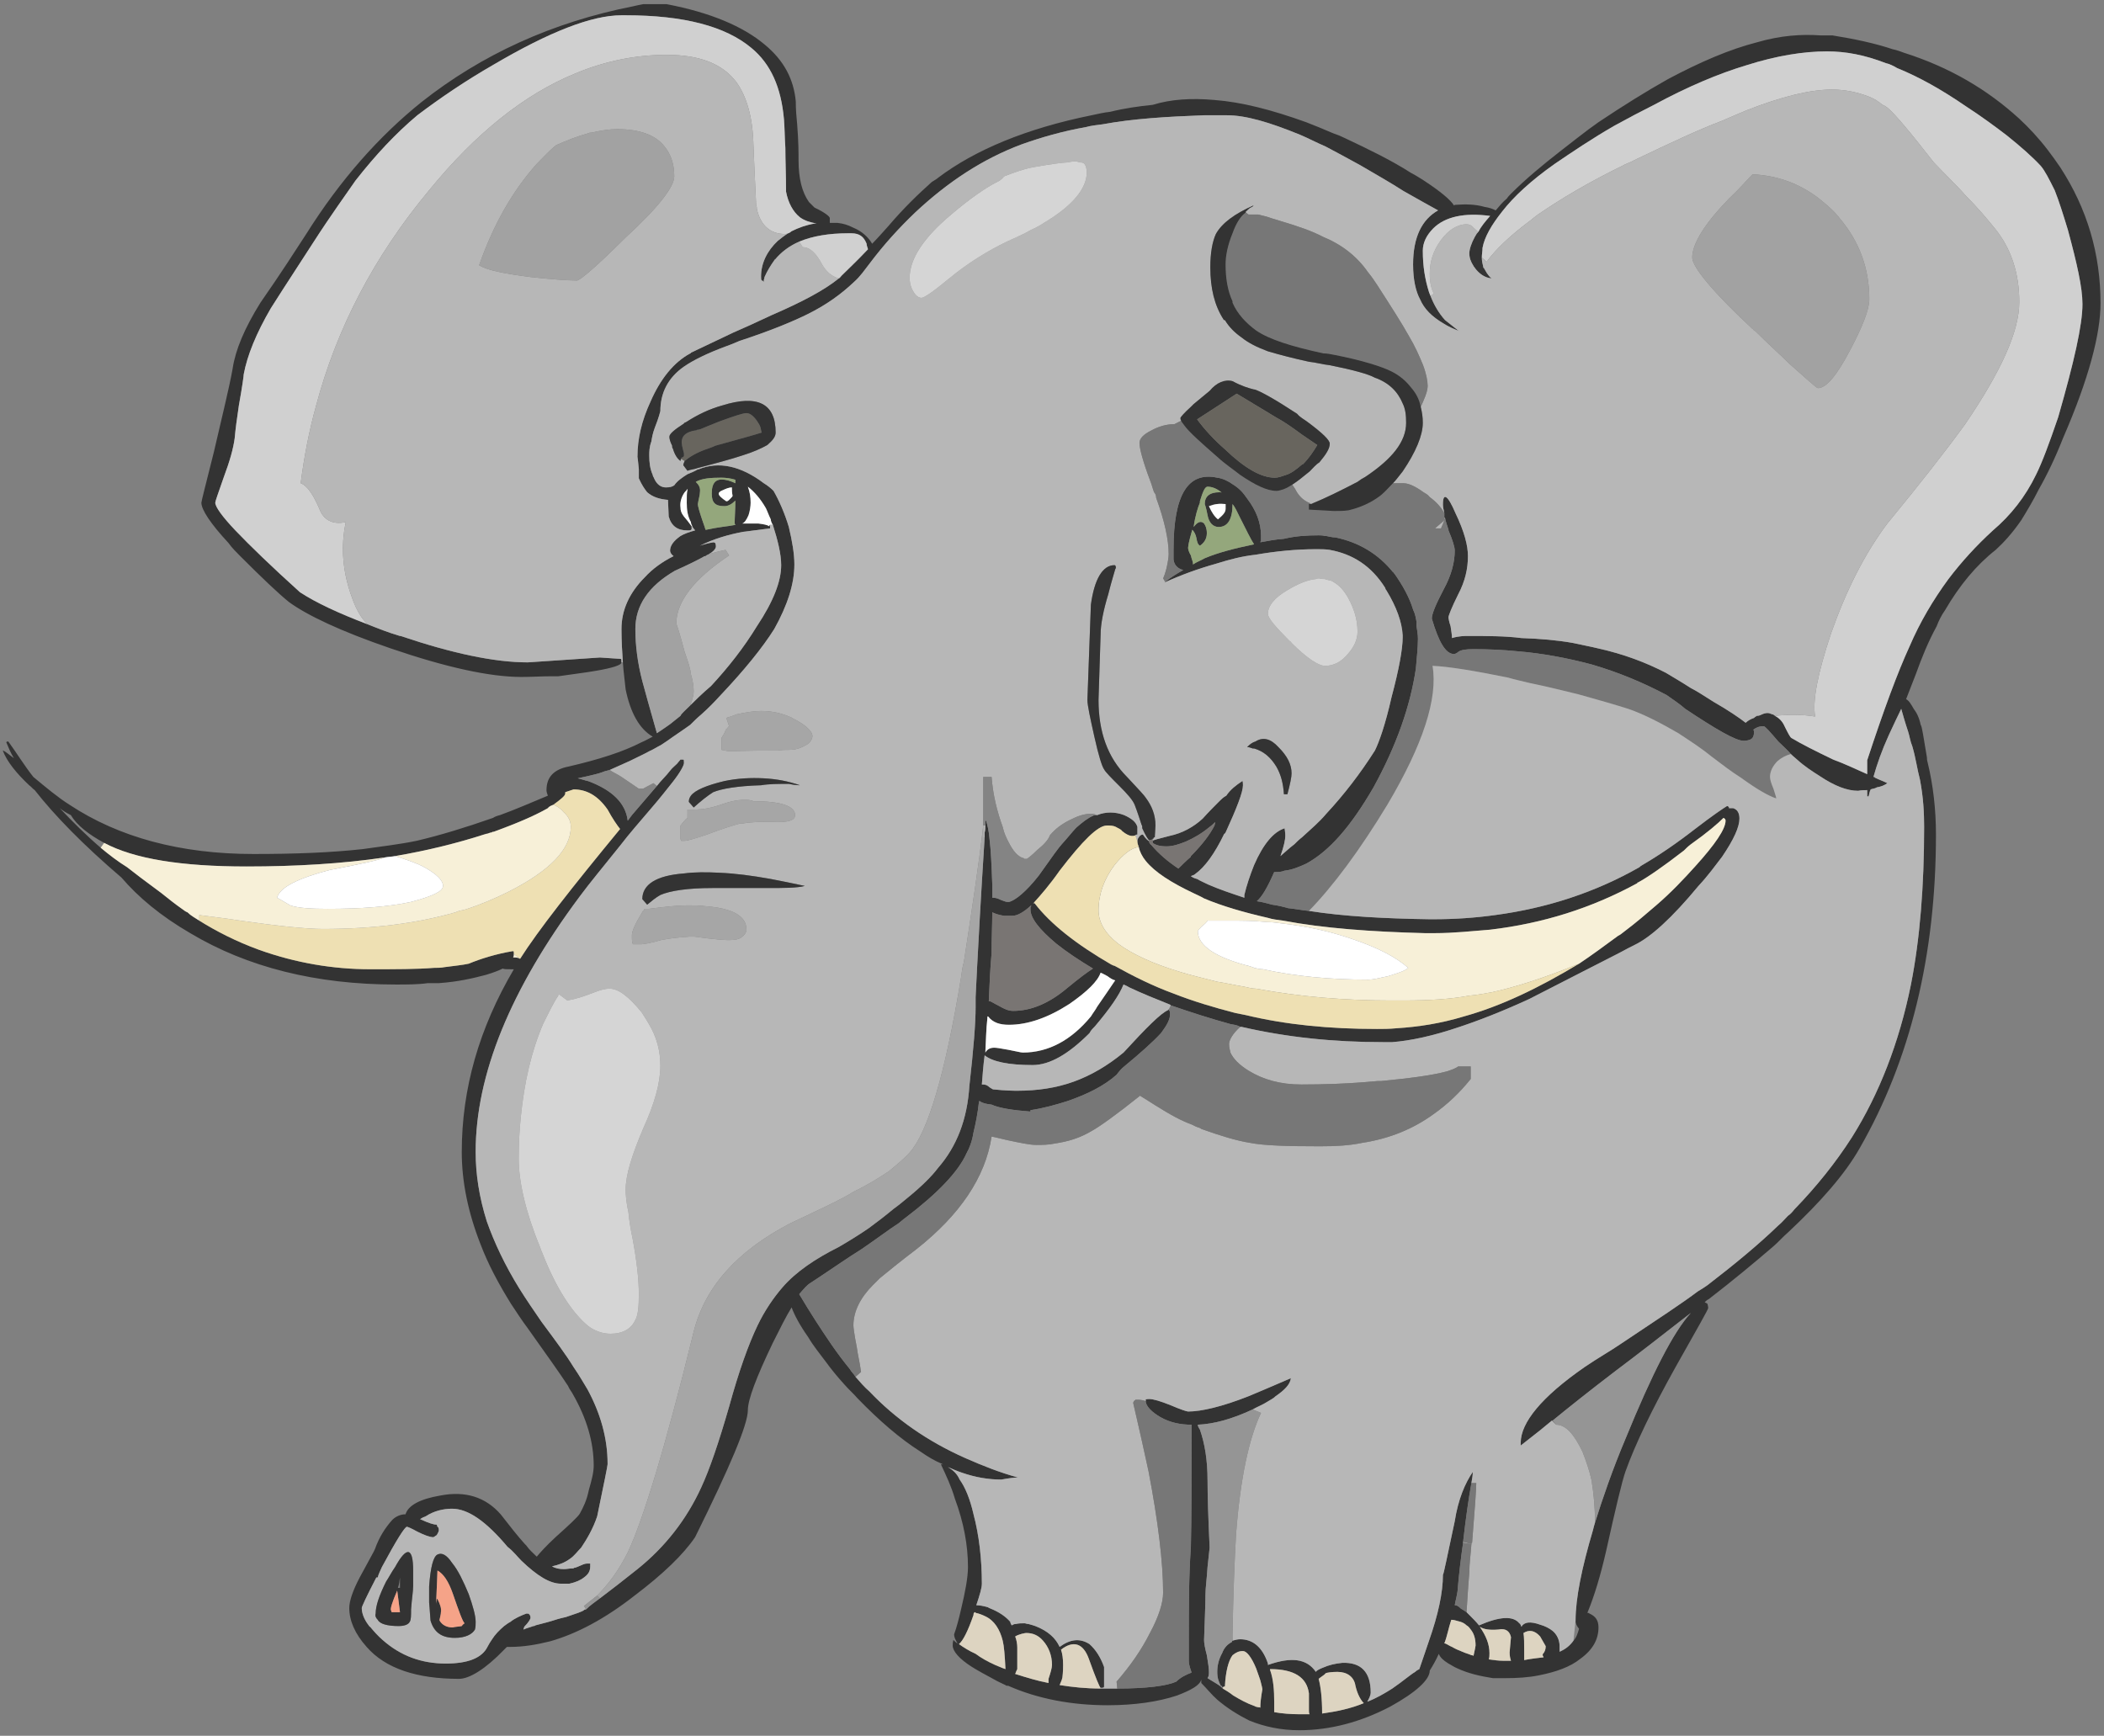<?xml version="1.0" encoding="utf-8"?>
<!-- Generator: Adobe Illustrator 12.0.0, SVG Export Plug-In  -->
<!DOCTYPE svg PUBLIC "-//W3C//DTD SVG 1.1//EN" "http://www.w3.org/Graphics/SVG/1.1/DTD/svg11.dtd">
<svg id="elephant" version="1.1" xmlns="http://www.w3.org/2000/svg" xmlns:xlink="http://www.w3.org/1999/xlink" xmlns:a="http://ns.adobe.com/AdobeSVGViewerExtensions/3.0/"
	 width="303" height="250" viewBox="-0.4 -0.6 303 250" enable-background="new -0.4 -0.6 303 250" xml:space="preserve">
<rect x="-0.4" y="-0.6" width="303" height="250" fill="#808080" stroke="none"/>
<defs>
</defs>
<path fill="#333333" d="M290.4,16.5c-4.6-4.2-10-7.4-16.6-9.5c-0.5-0.2-1.101-0.4-1.601-0.5c-2.699-0.9-5.6-1.5-8.699-2h-1.7
	c-2.7-0.2-5.8,0-9.2,1c-3.9,1-8.1,2.8-12.8,5.3c-3.2,1.8-6.4,3.8-10,6.2c-2,1.4-3.7,2.8-5.4,4.1c-2.7,2.1-5.1,4.1-7.2,6.2
	c-0.199,0.2-0.399,0.4-0.6,0.7c-0.6,0.5-1.1,1.1-1.6,1.7c-0.4-0.2-0.9-0.4-1.601-0.5c-1.399-0.4-2.8-0.4-4.2-0.3
	c-0.1,0-0.1,0-0.199,0.1c-0.5-0.8-1.9-2-4.5-3.7c-0.5-0.3-1.101-0.7-1.7-1c-2.8-1.8-6.101-3.4-9.5-5c-0.601-0.3-1.101-0.5-1.7-0.7
	c-1.4-0.6-2.6-1.1-3.9-1.6c-5-1.8-9.3-2.9-13.199-3.2c-3.4-0.3-6.301-0.1-8.9,0.7c-2,0.2-4.1,0.5-6.1,1c-0.9,0.1-1.801,0.3-2.7,0.5
	c-9.4,1.9-16.8,5-22.1,9c-0.2,0.2-0.6,0.4-0.9,0.6c-1.9,1.7-4,3.7-6.3,6.4c-0.9,1-1.6,1.8-2.3,2.5c-0.6-1-1.5-1.8-2.7-2.3
	c-0.8-0.4-1.4-0.6-2.3-0.7c-0.4,0-0.7,0-1.1,0v-0.7c0-0.2-0.7-0.8-2.2-1.5c-0.3-0.3-0.5-0.5-0.8-0.8c-1-1.4-1.5-3.4-1.5-6
	c0-1,0-2.7-0.2-5.2c-0.1-1-0.2-2.1-0.2-3.3c-0.3-3.2-1.7-5.9-4.5-8.2c-3.1-2.6-7.8-4.6-14.1-5.8h-3.4c-0.5,0.1-1,0.2-1.4,0.3
	c-11.7,2.3-21.9,7-30.5,13.8c-6.1,4.9-11.7,11.2-16.6,19c-1.5,2.3-3.6,5.6-6.6,9.9c-2.3,3.7-3.6,6.8-4,9.5c-0.5,2.8-1.5,6.8-2.7,12
	c-1.2,4.8-1.8,7.1-1.8,7.3c0,1,1.3,3,3.9,5.8c0.5,0.7,1.1,1.3,1.7,1.9c3.1,3.1,5.4,5.3,7,6.6c2.6,1.9,7.4,4.2,14.7,6.7
	c7.9,2.7,14.2,4.1,18.8,4.1c1.5,0,2.9-0.1,4.3-0.1c0.2,0,0.6,0,1,0c2-0.3,3.8-0.5,5.5-0.8c2.3-0.4,3.6-0.8,3.6-1.2
	c0-0.3,0-0.5-0.1-0.5l0,0l-3-0.2l-10.4,0.7c-4.8,0-10.9-1.3-18.3-3.8c-0.1,0-0.1,0-0.1,0c-1.7-0.5-3.2-1.1-4.7-1.7
	c-4.2-1.6-7.4-3.1-9.7-4.6c-4.1-3.7-7.2-6.7-9.3-8.9c-1.9-2-2.9-3.4-2.9-4c0-0.2,0.4-1.3,1.2-3.6c0.9-2.4,1.4-4.2,1.6-5.7
	c0.1-1.2,0.3-2.7,0.6-4.7c0.5-2.8,0.7-4.3,0.7-4.5c0.5-2.7,1.8-5.9,3.9-9.5c0.3-0.5,2.3-3.6,6-9.3c2.7-4.2,4.9-7.2,6.2-9.1
	c2.9-3.7,5.8-6.8,8.9-9.4c3.3-2.5,7-5,11-7.3c8-4.7,14.1-7.1,18.4-7.1c0.2,0,0.5,0,0.6,0c8.4,0,14.4,1.6,18.1,4.7
	c2.8,2.3,4.3,5.7,4.7,10.3c0.1,1.2,0.1,2.6,0.2,4.1c0,1.8,0.1,3.9,0.1,6.3c0.3,1.6,1,2.9,2,3.7c0.7,0.5,1.4,0.7,2.4,0.9
	c-0.1,0-0.2,0-0.3,0c-1.2,0.2-2.3,0.6-3.3,1.1c-0.1,0.1-0.4,0.3-0.5,0.3c-0.5,0.3-1,0.7-1.5,1.1c-1.5,1.4-2.4,3.2-2.4,5.1
	c0,0.3,0,0.5,0.1,0.6c0,0,0.1,0,0.2,0.1c0,0,0,0,0.1,0.1v-0.2c0-0.2,0.1-0.3,0.1-0.5c0.4-0.9,0.9-1.7,1.4-2.4c0-0.1,0-0.1,0.1-0.1
	c0.9-1.1,2.1-2,3.5-2.6c1.9-0.8,4.3-1.2,7-1.2c0.3,0,0.4,0,0.5,0c1.2,0,1.8,0.5,2.2,1.5c0,0.2,0.1,0.5,0.2,0.8c-1.6,1.7-3,3-3.8,3.8
	c-0.2,0.2-0.2,0.3-0.4,0.4c-2.1,1.7-5.3,3.4-9.7,5.3c-2.1,1-3.9,1.8-5.5,2.5c-3.1,1.5-5.1,2.4-6.1,2.9c0,0.1,0,0.1-0.1,0.1
	c-2.4,1.3-4.3,3.7-5.7,6.9c-1.3,2.8-1.9,5.4-1.9,8c0,0,0.1,0.6,0.2,1.8c0,0.5,0,0.8,0,1.3c0.4,0.9,0.8,1.5,1.2,2
	c0.8,0.7,1.8,1,3,1.1c0,0.1,0,0.1,0,0.1l0.1,2.3c0.4,1.4,1.3,2,2.7,2c0.4,0,0.5,0,0.6-0.2c0-0.3,0-0.4,0-0.4
	c-0.1-0.1-0.4-0.6-1.1-1.4c-0.4-0.5-0.5-0.9-0.5-1.3c-0.1-0.7,0.1-1.5,0.6-2.2c0.2-0.2,0.3-0.3,0.4-0.5V70c-0.1,0.3-0.1,0.9-0.1,1.8
	c0,1,0.1,1.9,0.6,2.8c0,0.2,0.1,0.4,0.2,0.6c0.1,0.3,0.3,0.4,0.4,0.6c-0.8,0.2-1.6,0.5-2.1,0.8c-1,0.7-1.5,1.4-1.5,2.1
	c0,0.2,0.1,0.5,0.5,0.8c-1.6,0.8-3,1.8-4.1,3c-2.3,2.3-3.4,4.8-3.4,7.5c0,1.8,0.1,3.3,0.2,4.8c0.1,1.5,0.3,2.8,0.4,3.9
	c0.7,3.4,2,5.7,3.9,6.8c-0.6,0.3-1.1,0.6-1.6,0.8c-2.7,1.4-6.2,2.5-10.5,3.5c-2.1,0.4-3.2,1.5-3.2,3.4c0,0.3,0.1,0.5,0.2,0.8
	c-2.4,1-4.7,2-6.9,2.8c-0.4,0.1-0.7,0.2-1,0.4c-4,1.4-7.6,2.5-11,3.3c-2.4,0.5-5,0.8-7.8,1.2c-4.6,0.5-9.7,0.7-15.7,0.7
	c-10.5,0-19.4-2.4-26.5-7.1c-1.6-1-3.4-2.5-5.2-4c-1.2-1.5-2.3-3.3-3.6-5.1c-0.2,0-0.2,0-0.3,0.1c0.3,0.7,0.6,1.5,1.1,2.3
	c-0.8-0.6-1.4-1.1-1.6-1.1c0.6,1.6,2,3.3,3.8,5c0.3,0.2,0.5,0.5,0.8,0.7c2.9,3.7,7,7.9,12.5,12.601c2.4,2.8,5.6,5.5,9.9,8
	c8.2,4.899,18.1,7.399,29.6,7.399c1.6,0,3.2,0,4.6-0.2c0.5,0,1.2,0,1.6,0c2.8-0.199,4.9-0.699,6.8-1.199c1-0.301,1.8-0.601,2.4-0.9
	c0.2,0.1,0.6,0.1,1.1,0.1c0.1,0,0.3,0,0.5,0c-5,8.5-7.5,17.2-7.5,26.301c0,4.3,0.9,8.699,2.7,13.3c1.1,2.899,2.6,5.7,4.4,8.6
	c0.8,1.2,1.5,2.3,2.4,3.5c2.7,3.8,4.7,6.601,5.8,8.3c0.2,0.5,0.5,0.801,0.7,1.2c2,3.5,3,6.9,3,10.3c0,1-0.3,2.101-0.7,3.5
	c-0.3,1.5-0.8,2.5-1.3,3.4c-0.3,0.5-1.5,1.6-3.5,3.4c-1.3,1.199-2.2,2.199-2.7,2.8c-0.5-0.5-1.1-1-1.5-1.601
	c-0.1-0.1-0.1-0.1-0.2-0.199c-1-1.101-2.1-2.5-3.5-4.301c-2.2-2.5-5.1-3.399-8.7-2.699c-2.9,0.5-4.6,1.399-5,2.699
	c-0.7,0-1.4,0.301-1.9,0.801c-1,1.1-1.9,2.5-2.5,4.199c0,0.101-0.8,1.5-2.2,4.101c-1,1.899-1.5,3.399-1.5,4.399
	c0,1.801,0.8,3.7,2.5,5.601c2.7,3.1,7.2,4.6,13.3,4.6c1.5,0,3.8-1.399,6.5-4.2c0.1-0.1,0.3-0.3,0.3-0.3c0.1-0.1,0.1-0.1,0.1-0.1h0.5
	c1.8,0,3.7-0.3,5.7-0.8c3.9-1.101,8-3.301,12.2-6.601c4.1-3.1,7-5.899,8.7-8.399c5-10.101,7.6-16.2,7.6-18.301
	c0-1.5,1.2-4.699,3.6-9.699c1-2,1.9-3.801,2.7-5.101c0.4,1.101,1.2,2.601,2.4,4.3c0.7,1.2,1.6,2.301,2.5,3.5
	c0.8,1.101,1.7,2.2,2.7,3.301c0.6,0.699,1.3,1.3,1.9,2c3.1,3.199,6.1,5.8,9.1,7.699c1,0.7,2,1.301,3.2,1.801c-0.2,0-0.3,0-0.3,0
	c0.8,1.699,1.5,3.199,2,4.899c1.3,3.5,1.9,6.8,1.9,9.9c0,1.5-0.4,3.6-1,6.1c-0.3,1.3-0.6,2.5-1,3.601c0,0.399,0.2,0.8,0.5,1.3
	c-0.2-0.101-0.4-0.3-0.6-0.5c-0.1,0.399-0.1,0.6-0.1,0.8c0,0.8,0.9,1.9,2.8,3.1c0.8,0.5,1.9,1.101,3.2,1.801c0.5,0.3,1,0.5,1.6,0.8
	c0.1,0.1,0.2,0.1,0.4,0.1c4.3,1.9,9.2,2.8,14.3,2.8c3.9,0,7.3-0.5,10-1.399c2.1-0.8,3.3-1.5,3.5-2.3l0,0c0,0.3,0,0.399,0,0.5
	c0.8,0.8,1.5,1.699,2.3,2.399c1.4,1.2,3,2.2,4.601,3c2.199,0.9,4.6,1.4,7.199,1.4c4.5,0,8.9-1.2,13.101-3.4
	c3.8-2.1,5.7-3.899,5.7-5.2c0.5-0.8,0.899-1.5,1.3-2.399c0.2,0.5,0.6,0.899,1.399,1.399c0.4,0.2,0.801,0.5,1.301,0.7
	c1.5,0.7,3.199,1.101,5.1,1.4c0.5,0,1.1,0,1.7,0c1.8,0,3.399-0.101,4.899-0.4c2.5-0.5,4.5-1.2,6-2.399
	C229,237,229.8,235.5,229.8,233.8c0-1-0.4-1.601-1.3-2c-0.101-0.101-0.2-0.101-0.301-0.101c1-2.399,1.9-5.399,2.7-8.899
	c1.4-6.301,2.3-10.101,2.8-11.5c1.4-3.9,3.801-8.9,7.2-15c3.101-5.5,4.7-8.301,4.7-8.5c0-0.301-0.1-0.5-0.1-0.601
	c-0.101-0.1-0.301-0.2-0.4-0.2c0.1-0.199,0.4-0.399,0.6-0.5c3.5-2.699,6.5-5.199,9.301-7.6c0.699-0.6,1.399-1.4,2.1-2
	c4.7-4.4,8.2-8.4,10.3-12.1c7.3-12.7,11-27.801,11-45.2c0-3.6-0.399-7.1-1.2-10.4c-0.1-0.3-0.1-0.6-0.1-0.7
	c-0.5-2.9-0.7-4.5-0.9-4.7c-0.199-1-0.6-1.8-1-2.3c-0.399-0.7-0.699-1.2-1.1-1.4c0.7-1.8,1.2-3.1,1.4-3.6c0.899-2.5,1.8-4.7,3-6.9
	c0.3-0.8,0.699-1.6,1.199-2.3c2.101-3.6,4.5-6.5,7.301-8.7c1.1-1,2.399-2.4,3.699-4.3c0.801-1.3,1.7-2.8,2.5-4.4
	c1.2-2.1,2.4-4.6,3.5-7.4c3.7-8.5,5.4-15,5.4-19.4c0-7.1-1.9-13.6-5.8-19.6c-0.601-0.9-1.2-1.7-1.8-2.5
	C293.2,19.3,291.8,17.8,290.4,16.5z M272.8,9.2c3.2,1.3,6.399,3.1,9.899,5.5c2.301,1.5,4.2,2.9,5.9,4.2c2,1.6,3.7,3.1,4.9,4.4
	c0.6,0.7,1.199,1.9,2,3.5c0.6,1.5,1.199,3.4,1.899,5.7c1.3,4.8,2.101,8.3,2.101,10.7c0,3-1.2,8.3-3.5,16.3
	c-1.301,3.8-2.301,6.5-3.2,8.3c-1.5,3.1-3.601,5.8-6.2,8c-2.4,2.2-4.5,4.5-6.4,7c-2.199,3-4.1,6.2-5.6,9.7
	c-1.7,3.7-3.7,9.1-6.1,16.4v2c-1.4-0.6-3-1.4-4.9-2.1c-2.5-1.2-4.5-2.2-6-3.1c-0.2-0.1-0.5-0.7-1-1.7c-0.3-0.7-0.8-1.2-1.4-1.5
	c-0.1-0.2-0.399-0.2-0.6-0.3c-0.4-0.2-0.9-0.1-1.5,0.2c-0.2,0.1-0.4,0.1-0.5,0.1c-0.1,0.1-0.2,0.1-0.4,0.3c-0.6,0.2-1,0.5-1.199,0.7
	c-0.9-0.7-2.5-1.8-4.601-3c-1.3-0.8-2.3-1.5-3.3-2c-1.4-0.9-2.6-1.6-3.6-2.2c-2.9-1.5-6.101-2.7-9.7-3.5c-1.2-0.3-2.4-0.5-3.7-0.8
	c-2.3-0.4-4.6-0.6-7.4-0.7c-2.3-0.3-5-0.3-7.699-0.3c-0.5,0-1.301,0-2.301,0.3c0-0.5-0.1-1-0.199-1.7c-0.2-0.6-0.301-1.1-0.301-1.3
	c0-0.2,0.4-1.3,1.4-3.3c1-1.9,1.4-3.7,1.4-5.5c0-1.5-0.5-3.5-1.801-6.2l0,0c-1.1-2.6-1.8-3-1.8-1.3l0,0v0.1c0,0.4,0.101,0.7,0.2,1.2
	c0,0.2,0,0.4,0,0.6c0,0.1,0,0.1,0.1,0.1c0.101,0.5,0.301,1.1,0.5,1.7c0,0.1,0,0.1,0,0.1c0.601,1.4,0.9,2.4,0.9,2.9
	c0,1.7-0.5,3.6-1.6,5.6c-1.101,2.1-1.7,3.5-1.7,4.2c1,3.4,2,5.1,3.2,5.1c0.1,0,0.399-0.1,0.6-0.3c0.4-0.3,1.1-0.4,2.2-0.4
	c2.2,0,4.3,0.1,6.3,0.3c3.7,0.3,7.3,1,10.7,1.9c3.8,1.1,7.399,2.6,10.8,4.4c1,0.7,1.9,1.3,2.7,2c4.5,3,7.3,4.6,8.399,4.6
	c0.4,0,0.801-0.1,1-0.2c0.4-0.2,0.5-0.6,0.5-1.1c0,0,0-0.2-0.1-0.3c0.4-0.3,0.8-0.5,1.5-0.5c0.2,0,0.9,0.8,2.1,2.2
	c0.801,0.8,1.4,1.3,1.801,1.8c0.399,0.4,0.699,0.6,0.899,0.8c1.101,1,2.2,1.7,3.3,2.4c2.101,1.4,3.9,2.1,5.5,2.1
	c0.5-0.1,0.9-0.1,1.301-0.1v0.9h0.199c0.101-0.3,0.101-0.6,0.301-1c0.199-0.1,0.6-0.1,0.899-0.3c0.601-0.1,1.101-0.3,1.5-0.6
	c-0.6-0.3-1.2-0.5-1.8-0.8c0-0.1-0.1-0.1-0.2-0.1c0.5-1.8,1.2-3.8,2.2-6c0.7-1.5,1.3-2.8,1.8-3.8c0.2,0.7,0.5,1.8,1,3.3
	c0.2,0.6,0.3,1.4,0.601,2.1c0.5,1.7,0.699,3.3,1.1,4.8c0.5,2.6,0.6,4.9,0.6,6.8c0,8.5-0.6,16.1-1.899,22.7
	c-1.7,8.4-4.601,15.8-8.5,22c-2.3,3.601-5.101,7.101-8.3,10.4c-0.301,0.399-0.601,0.7-0.9,0.899c-0.5,0.5-0.9,1-1.4,1.4
	c-2.899,2.8-6.3,5.6-10.199,8.6c-0.4,0.301-0.9,0.601-1.4,0.9c-2.1,1.6-5.9,4.1-11,7.5c-1.6,1.1-3.4,2.1-5.3,3.4
	c-6.2,4.3-9.2,8-9.2,10.899c0,0.101,0,0.3,0,0.4c0.4-0.3,1.4-1.101,2.8-2.2c0.5-0.4,1.101-0.9,1.7-1.4c0,0,0,0,0.1,0
	c2.2-1.8,5.2-4.199,9-7.1c3.2-2.4,6.801-5.2,10.9-8.4c-2.5,2.7-5.6,8.801-9.4,18.101c-1.899,4.5-3.3,8.6-4.399,12.1
	c-0.101,0.3-0.2,0.7-0.3,1.101c-1.601,5.399-2.5,9.8-2.5,13c0,0.399,0.1,0.699,0.5,1.199c-0.2,0.7-0.4,1.301-0.801,1.7
	c-0.5,0.7-1.1,1.2-2,1.601c0-0.2,0-0.5,0-0.801c0-0.899-0.399-1.699-1-2.199c-0.5-0.4-1.1-0.7-1.8-0.9c-1.399-0.5-2.3-0.4-2.7,0.3
	c-0.1-0.2-0.1-0.399-0.3-0.5c-0.899-1.1-2.8-1-5.8,0.3c-0.4-0.5-0.9-1-1.4-1.5c-0.1-0.1-0.199-0.199-0.399-0.399
	c-0.3-0.2-0.601-0.4-0.8-0.5c-0.4-0.4-0.601-0.5-0.9-0.5c0.1-0.601,0.3-1.3,0.4-2c0.199-2.5,0.5-4.9,0.8-7c0-0.101,0-0.101,0-0.101
	c0.399-3.5,0.8-6.3,1.2-8.5c0.1-0.6,0.199-1.1,0.199-1.6c-1.1,1.6-2.1,3.9-2.6,7.1c-1.1,5.101-1.6,7.7-1.7,7.7
	c0,2.601-0.7,5.8-2,9.5c-0.6,1.8-1.1,3.2-1.399,4.101c-0.2,0.1-0.4,0.199-0.601,0.399c-0.7,0.4-1.7,1.3-3.3,2.4
	c-1.1,0.7-2.3,1.399-3.6,1.899c0.3-0.5,0.5-1,0.5-1.3c0-3-1.4-4.399-4.101-4.3c-1,0.1-1.899,0.3-2.8,0.7c-0.5,0.2-0.9,0.399-1,0.6
	c-1.3-1.899-3.5-2.2-6.9-1V239c-0.8-2.399-2.199-3.5-4-3.5l0,0c-0.399,0-0.699,0.101-1.1,0.2c0,0-0.1,0.101-0.1,0.2
	c-0.601,0.3-1.101,0.8-1.4,1.6c-0.5,0.9-0.7,1.801-0.7,2.7c0,0.9,0.2,1.4,0.5,2c0.2,0,0.2,0.2,0.3,0.3
	c0-0.1,0.101-0.199,0.301-0.199c0.1-2.101,0.5-3.7,1.1-4.5c0.5-0.4,0.9-0.601,1.5-0.601c0.5,0,1.2,0.8,1.9,2.5
	c0.3,0.9,0.6,1.601,0.699,2.101c0.101,0.399,0.2,0.8,0.2,0.899c-0.2,1.101-0.3,2-0.3,2.7c0-0.1-0.1-0.1-0.2-0.1
	c-0.2,0-0.399-0.101-0.5-0.101c-0.1-0.1-0.2-0.1-0.2-0.1c-1.1-0.4-2-0.9-3-1.5c-0.5-0.4-1-0.7-1.5-1c-0.1-0.101-0.199-0.2-0.3-0.3
	c-0.7-0.5-1.3-0.801-1.899-1.2c0.199-0.3,0.199-0.5,0.199-0.9c0-0.5-0.1-1.2-0.3-2.399C173.1,236.7,173,236,173,235.6
	c0.1-3,0.199-5.101,0.199-6.5c0-1,0.2-2.3,0.301-4c0.199-1.8,0.3-2.8,0.3-2.8c-0.2-4.301-0.3-7.601-0.3-9.7c0-2.9-0.4-5.3-1.101-7.3
	c-0.2-0.301-0.3-0.5-0.3-0.7c2.3-0.101,4.9-0.8,7.9-2.2c0.699-0.4,1.5-0.7,2.1-1.1c0.5-0.301,0.9-0.5,1.2-0.801
	c1.3-0.899,2.1-1.699,2.2-2.6c-0.5,0.2-2.5,1.1-6.101,2.6c-3.8,1.5-6.8,2.2-8.7,2.2c-0.199,0-1.1-0.3-2.5-0.899
	c-1.5-0.601-2.5-0.9-3.1-0.9c-0.5,0-0.6,0.1-0.5,0.1c0,0,0,0.2,0,0.301c0.1,0.699,0.9,1.5,2.1,2.199c1.4,0.801,2.9,1.101,4.5,1.101
	c0,0.1,0,0.2,0,0.2c0,7.199,0,13-0.1,17.399c-0.3,4.3-0.3,8.8-0.3,13.5c0,0.101,0,1,0,2.9c0,0.7,0.3,1.3,0.399,1.7
	c-0.8,0.3-1.6,0.699-2.199,1.3c-1.301,0.6-4.2,1-8.5,1c-0.5,0-1,0-1.5,0c-0.4,0-0.601,0-0.9,0c-2.1,0-4-0.2-5.9-0.5
	c0.101-0.3,0.301-0.601,0.4-1.101c0.1-0.8,0.1-1.5,0.1-1.8c0-0.899-0.1-1.6-0.3-2.2c1.8-1.399,3.2-0.899,4,1.301
	c1,2.8,1.601,4.199,1.7,4.199c0.3,0,0.5,0,0.5-0.199c0-0.101,0-0.2,0-0.2V239.5c-0.5-1.399-1.2-2.5-2.1-3.3
	c-1.4-0.899-2.801-0.7-4.301,0.4c-0.6-1.3-1.7-2.3-3.5-3c-0.3-0.101-0.6-0.2-1-0.3c-0.1,0-0.2,0-0.5-0.101c-0.5,0-0.9,0-1.3,0.101
	c-0.3,0-0.4,0.1-0.6,0.199c-0.1-0.199-0.2-0.3-0.2-0.5c-0.7-0.8-1.6-1.399-2.8-1.899c-0.2-0.101-0.3-0.101-0.4-0.2
	c-0.7-0.2-1.2-0.3-1.7-0.3c0.5-1.5,0.8-2.5,0.8-3.101c0-3.5-0.4-7-1.2-10c-0.5-2.199-1.2-3.899-2-5c-0.4-0.899-1-1.399-1.7-1.8
	c0.7,0.3,1.4,0.601,2,0.8c2,0.7,3.9,1,5.7,1c1.1-0.199,1.9-0.3,2.4-0.3c-2.6-0.7-5.1-1.7-7.6-2.8c-5.4-2.4-10-5.6-13.8-9.6
	c-0.7-0.601-1.3-1.301-2-2.101c-0.2-0.399-0.6-0.7-0.8-1.1c-0.9-1.101-1.8-2.3-2.7-3.601c-1.5-2.199-3-4.5-4.6-7.199
	c0.7-0.801,1.1-1.301,1.6-1.601c2.9-1.899,5.3-3.6,7.4-4.899c2.2-1.5,3.9-2.801,5.3-3.7c0.4-0.3,0.7-0.601,1-0.8
	c4.6-3.5,7.6-6.601,8.8-9.301c0.4-0.699,0.8-1.699,1-3c0.3-1.199,0.6-2.699,0.8-4.5c0.1,0,0.1,0,0.1,0c0.4,0.301,0.9,0.4,1.7,0.5
	c1.1,0.5,3,0.801,5.6,1V159.3c2-0.301,3.7-0.801,5.3-1.301c2.899-1,5.3-2.199,7.1-3.8c0.3-0.399,0.7-0.899,1.101-1.2
	c2.3-1.899,4.1-3.5,5.3-4.8c0.899-1.2,1.3-2,1.3-2.7c0-0.3,0-0.5-0.1-0.5c0-0.1-0.101-0.1-0.101-0.199c-0.1,0-0.1,0-0.1,0.1
	c-1,0.4-3.101,2.5-6.4,6.1c-2.3,1.9-4.7,3.301-7.2,4.2c-2.5,0.9-5.2,1.3-8.1,1.3c-0.4,0-1.6,0-3.5-0.199c0,0-0.2-0.101-0.5-0.301
	c-0.3-0.3-0.6-0.399-0.9-0.399c-0.1,0-0.1,0-0.2,0c0.1-1.3,0.2-2.7,0.4-4.2c1.1,0.9,3.4,1.4,6.9,1.4c2.5,0,5.2-1.601,8.2-4.601
	c0.199-0.399,0.5-0.7,0.8-1c2.2-2.6,3.5-4.5,4.1-6c0.2,0.101,0.5,0.2,0.8,0.4c1.9,0.899,3.9,1.7,5.9,2.5c0,0,0,0,0.1,0.1
	c2.9,1,5.7,1.9,8.601,2.7c0.5,0.1,0.899,0.1,1.399,0.4c0,0,0,0,0.2,0c6.5,1.5,13.2,2.199,20.4,2.199c0.399,0,0.8,0,1.3,0
	c2.6-0.199,5.9-0.899,9.7-2.199c3-1,6.3-2.301,10-4C226,140.1,230.2,138,232.7,136.7c1.101-0.6,1.9-1,2.301-1.2
	c2.3-1.1,5.399-3.899,9.199-8.5c1.4-1.5,2.4-2.899,3.4-4.2c1.7-2.5,2.5-4.3,2.5-5.5c0-0.8-0.3-1.3-0.9-1.5c-0.1,0-0.199,0-0.399,0
	c-0.101,0-0.2,0-0.2,0c0-0.1,0-0.2-0.1-0.2c0-0.1-0.101-0.1-0.2-0.1c-0.5,0.3-2,1.3-4.601,3.3c-2.699,2.1-5.199,3.8-7.6,5.2
	c-0.2,0.1-0.3,0.2-0.4,0.3c-6.3,3.6-13.3,5.9-20.8,6.9C212,131.6,209.1,131.8,206,131.8c-0.2,0-0.4,0-0.5,0
	c-6.5-0.101-12.301-0.4-17.4-1.2c-1-0.101-2-0.3-3-0.4c-0.7-0.2-1.5-0.399-2.3-0.5c-0.7-0.2-1.5-0.399-2.2-0.5
	c0.7-0.6,1.5-1.899,2.5-4.2c0,0,0.1,0,0.2,0c0.399,0,0.8,0,1.3-0.199c1-0.101,2-0.5,3.1-1c3.301-1.8,6.4-5.3,9.7-11
	c3.3-6,5.3-11.7,6.101-17.1c0.1-1.4,0.3-2.9,0.3-4.3c0-0.6-0.101-1.1-0.2-1.8c0-0.1,0-0.4,0-0.6c-0.1-0.6-0.2-1.2-0.5-1.8
	c-0.5-1.7-1.5-3.5-2.7-5.2c-0.1,0-0.1-0.2-0.2-0.2c-2.1-2.6-4.899-4.3-8.3-5c-0.399,0-0.8-0.1-1.3-0.2c0,0-0.1,0-0.2,0
	c-0.3-0.1-0.7-0.1-0.899-0.1c-1.7,0-3.301,0.1-5,0.5c-1.301,0.1-2.301,0.3-3.4,0.5c0,0,0-0.1,0.1-0.2c0-0.2,0-0.4,0-0.7
	c0-1.9-0.699-3.7-2-5.4c-0.6-0.9-1.199-1.5-2-2c-0.699-0.5-1.5-0.9-2.3-1c-4.2-0.9-6.3,2.4-6.3,10.3c0,0,0,0.5,0,1.5
	c0.1,0.8,0.6,1.3,1.4,1.5c-0.9,0.5-1.7,1-2.601,1.7c0,0,0,0-0.1,0.1c2.399-1.1,4.899-2,7.399-2.7c1.9-0.6,3.801-1.1,5.7-1.3
	c2.9-0.5,5.8-0.8,8.8-0.8c0.601,0,1.301,0,1.9,0.1c3.3,0.6,6,2.3,8,5.5c0,0.2,0.1,0.2,0.2,0.4c1.399,2.3,2.2,4.5,2.3,6.4
	c0,0.1,0,0.1,0,0.3c0,1.6-0.5,4.5-1.6,8.6c-0.9,4-1.801,6.5-2.4,7.7c-2.1,3.3-4.4,6.3-7,9.1c-1,1.2-2.2,2.2-3.5,3.4
	c-0.4,0.3-0.7,0.6-1.1,1c-0.801,0.6-1.4,1.2-2,1.7c0.5-1.4,0.699-2.4,0.699-2.9s-0.1-1-0.1-1.1c-1.6,0.5-3.1,2.3-4.4,5.3
	c-0.6,1.5-1.1,3-1.399,4.3c0,0.199,0,0.199,0,0.399c-1.8-0.6-3.601-1.2-5.2-1.899c-0.6-0.301-1.1-0.5-1.6-0.801
	c-0.4-0.1-0.601-0.199-0.9-0.399c0.1-0.101,0.4-0.101,0.6-0.3c1.4-1,2.801-2.9,4.2-5.8c0.101,0,0.101-0.1,0.2-0.2
	c1.6-3.5,2.5-5.8,2.5-6.8c0-0.2,0-0.5-0.1-0.7c0,0,0,0,0,0.1c-0.9,0.6-1.7,1.2-2.301,2.1c-0.399,0.2-0.699,0.5-1.199,1
	s-1.301,1.3-2.2,2.3c-1.3,1.2-2.9,2.1-4.8,2.5c-1.5,0.4-2.4,0.6-2.4,0.7v0.3c0.4,0.3,1,0.5,2,0.5c0.9,0,1.8-0.3,2.8-0.7
	c1.101-0.5,2.2-1.1,3.4-2.1c0.3-0.2,0.6-0.5,0.8-0.7c0,0.2-0.1,0.4-0.1,0.5c-0.601,1.2-1.7,2.7-3.4,4.4c0,0.1,0,0.1,0,0.1
	c-0.7,0.6-1.3,1.2-1.8,1.7c-1.5-1-2.8-2.1-3.9-3.399c-0.2-0.1-0.3-0.4-0.399-0.6c-0.4-0.3-0.601-0.6-0.801-0.9
	c-0.3,0-0.5,0.2-0.6,0.4c-0.1,0.1-0.2,0.3-0.2,0.6c0,0.3,0.101,0.5,0.2,0.8c0.1,0.6,0.5,1.4,1,2c1.3,1.6,3.6,3.1,7,4.7
	c0.4,0.2,0.9,0.399,1.4,0.7c2.6,1.1,5.699,2,9.199,2.8c0.601,0.2,1.4,0.3,2.2,0.399c5.8,1.101,12.7,1.601,20.4,1.801
	c0.5,0,0.899,0,1.399,0c2.801,0,5.4-0.301,8-0.5c7.601-0.9,14.601-3.101,21.2-6.7c0-0.101,0-0.101,0.101-0.101
	c1.3-0.699,3.5-2.2,6.6-4.6c0.3-0.3,0.6-0.6,1-0.9c2.4-1.7,3.9-3,4.7-3.8c0.2,0.1,0.3,0.2,0.3,0.4c0,1.2-1.5,3.4-4.3,6.5
	c-1.7,1.899-3.601,3.899-5.7,5.7c-1.4,1.199-2.9,2.5-4.5,3.699c-0.4,0.301-0.6,0.5-1,0.7c-1.9,1.4-3.8,2.8-5.6,4
	c-5.801,3.5-11.2,6.101-16.601,7.601c-3.3,1-6.5,1.5-9.7,1.699c-1,0.101-1.899,0.101-2.8,0.101c-6.8,0-13.1-0.601-18.899-2
	c-0.5-0.101-1-0.2-1.5-0.3c-3.101-0.801-6.101-1.7-8.9-2.801c-3-1.1-5.8-2.5-8.5-4c-0.1,0-0.3-0.1-0.5-0.199
	c-5-2.9-8.7-5.801-11-8.801c-0.1,0-0.2,0-0.2,0.101c0-0.101,0-0.101,0.1-0.101v-0.1c1-1.1,2.3-2.6,3.7-4.6
	c3.301-4.3,5.5-6.5,6.801-6.5c0.5,0,0.899,0,1.3,0.2c0.3,0.2,0.7,0.3,0.899,0.6c0.601,0.5,1.101,0.7,1.4,0.7c0.2,0,0.4,0,0.5-0.1
	c0.1-0.1,0.2-0.1,0.3-0.1c0-0.3,0-0.6,0-0.8c0-0.1,0-0.2,0-0.3c-0.2-0.7-0.8-1.2-1.899-1.7c-1.301-0.5-2.7-0.5-3.9,0
	c-0.2,0-0.5,0-0.6,0.1c-0.7,0.3-1.5,0.9-2.4,1.7c-0.5,0.5-1.1,1.3-2.1,2.4c-0.301,0.3-1.4,1.8-3.3,4.5
	c-1.8,2.301-3.4,3.601-4.3,3.801c-0.1,0-0.1,0-0.2,0c-0.2,0-0.5-0.101-1-0.301c-0.4-0.199-0.7-0.3-1.1-0.3c0,0,0,0-0.1,0
	c0-0.3,0-0.5,0-0.7c0-0.5,0-0.699,0-1.199c-0.1-2.8-0.2-5-0.4-6.601c-0.1-1.2-0.3-2-0.5-2.6h-0.1c0,0.2,0,0.5,0,0.7
	c0,0.3,0,0.7-0.1,1c0,0.2,0,0.4,0,0.7l0,0c-0.3,4.5-0.5,8.3-0.7,11.6c-0.3,5.399-0.5,9.2-0.6,11.399c0,0.601,0,1,0,1.4
	c0,2.4-0.3,6.1-0.9,11.4c-0.3,4.8-1.8,8.699-4.5,11.8c-0.9,1.2-2.4,2.7-4.5,4.399c-0.6,0.5-1.2,1-1.9,1.5c-1.2,1-2.5,2-3.6,2.801
	c-1.6,1.1-3.1,2-4.3,2.699c-3.4,1.7-6.2,3.601-8.1,5.801c-1.3,1.5-2.6,3.399-3.6,5.5c-1.3,2.699-2.7,6.6-4.1,11.699
	c-1.5,5.2-2.8,9-4,11.601c-2.1,4.6-5.2,8.6-9.2,11.8c-2,1.6-3.8,3-5.4,4.2c-0.8,0.6-1.4,1-2,1.6c-0.1,0-0.2,0-0.3,0.101
	c-0.2,0.199-1.1,0.5-2.6,1c-0.5,0.1-0.8,0.199-1.2,0.3c-0.9,0.3-2,0.6-3.2,0.899c-0.1,0.101-0.2,0.101-0.3,0.101
	c-0.5,0.2-1,0.3-1.4,0.5c0-0.2,0.1-0.3,0.1-0.4c0.6-0.6,0.9-1.1,0.9-1.3c0-0.3-0.1-0.4-0.2-0.5c0-0.1-0.2-0.1-0.4-0.1
	c-0.8,0.3-1.7,0.699-2.3,1.199c-0.4,0.2-0.6,0.4-0.9,0.601c-0.7,0.6-1.3,1.2-1.8,2c-0.2,0.3-0.4,0.6-0.6,1C69,238.2,67,239,63.8,239
	c-3.5,0-6.5-1.1-9.1-3.399c-0.7-0.601-1.3-1.3-1.8-1.9c-0.1,0-0.1,0-0.1-0.1c-0.1,0-0.1-0.101-0.1-0.101c-0.7-0.899-1-1.8-1-2.5
	c0-0.199,0.7-1.699,2.1-4.399c0,0,0,0,0.2,0c0.1-0.5,0.4-1,0.6-1.5c2.1-3.9,3.3-5.8,3.6-5.8c0.1,0,0.6,0.199,1.5,0.699
	c1,0.5,1.8,0.801,2.3,0.801c0.1,0,0.3-0.2,0.5-0.301c0.1-0.199,0.3-0.5,0.3-0.699c0-0.301-0.1-0.5-0.2-0.5
	C62.5,219,62.5,219,62.5,219c-0.4,0-1.1-0.199-2.4-0.8c0.3-0.2,0.5-0.3,0.8-0.399c1.2-0.801,2.6-1.101,3.8-1.101
	c2.3,0,4.9,1.8,8,5.5c0.8,0.601,1.4,1.4,2,2c2.3,2.2,4.1,3.3,5.7,3.3c0.4,0,0.8,0,1.2,0c0.9-0.199,1.6-0.5,2.1-0.899
	c0.7-0.5,0.9-1,0.9-1.601c0-0.3,0-0.399,0-0.399h-0.5c-0.3,0-0.7,0.2-1.4,0.5c-0.1,0-0.2,0.1-0.3,0.1c-0.1,0-0.2,0-0.2,0.101
	c-0.1,0-0.1,0-0.2,0c-0.4,0-0.8,0.1-1.2,0.1c-0.6,0-1.2-0.1-1.7-0.4c0.9-0.199,1.8-0.5,2.6-1.1c0.6-0.4,1.1-1.1,1.6-1.6
	c0.8-1.2,1.7-2.7,2.3-4.5c1-4.801,1.5-7.301,1.5-7.5V210.2c0-3.6-1-7.2-2.9-10.7c-0.5-0.8-1.1-1.899-2-3.199
	c-1.1-1.801-2.6-3.801-4.6-6.5c-1.1-1.601-2.2-3.2-3.2-4.801c-2.1-3.399-3.6-6.6-4.7-9.699c-1.1-3.5-1.6-6.801-1.6-10
	c0-11.101,5-23.4,15-36.801c1.4-1.899,3.4-4.3,5.8-7.3c1.3-1.7,2.8-3.4,4.5-5.4c1.3-1.5,2.3-2.8,3.1-3.8c1.1-1.4,1.6-2.4,1.6-2.7
	c0-0.3,0-0.5-0.1-0.5h-0.4c-0.2,0.2-0.4,0.5-0.5,0.6c-0.4,0.4-0.7,0.6-1,1c-0.6,0.8-1.3,1.4-1.9,2.2c-1.2,1.4-2.5,2.9-3.6,4.2
	c-0.2,0.3-0.4,0.5-0.6,0.8c-0.3-2.5-2.2-4.4-5.7-5.7c-0.5-0.1-1-0.3-1.5-0.4c1.9-0.4,3.1-0.7,3.6-0.9c0.2-0.1,0.6-0.2,1-0.3
	c0.9-0.4,1.8-0.8,2.9-1.3c1.4-0.7,2.3-1.1,2.8-1.4c0.5-0.2,1.1-0.6,1.7-0.9c0.3-0.2,0.6-0.4,0.9-0.6c1.1-0.8,2.2-1.5,3.3-2.3
	c0.5-0.5,1-1,1.6-1.5c0.9-0.8,1.8-1.7,2.8-2.8c3.4-3.6,6-6.8,7.7-9.5c1.9-3.4,2.9-6.5,2.9-9.3c0-1.5-0.3-3.3-0.8-5.4
	c-0.6-2-1.4-3.8-2.2-5.2c-0.4-0.4-0.9-0.8-1.4-1.1c-3.3-2.5-6.5-3.2-9.4-2c-0.1,0-0.1,0-0.1,0c-0.5,0.3-1,0.5-1.5,0.7
	c-0.8,0.5-1.5,1-1.9,1.6c-0.3,0.2-0.6,0.3-1.2,0.3c-0.7,0-1.3-0.4-1.7-1.3c0-0.1-0.2-0.3-0.2-0.5c-0.4-0.9-0.5-1.8-0.5-2.8
	c0-0.5,0-1.2,0.3-2c0.1-0.6,0.2-1.2,0.5-2c0.6-1.5,0.8-2.4,0.8-2.4c0-2.6,1.1-4.8,3.4-6.4l0,0c1.3-0.9,3.3-1.9,6-2.9
	c0.6-0.2,1.3-0.5,2-0.8c4.6-1.5,7.9-2.9,9.9-3.9c2.6-1.3,4.7-2.8,6.6-4.6c0.9-0.8,1.5-1.7,2.2-2.6c2.1-2.8,4.3-5.2,6.6-7.4
	c4.7-4.4,9.7-7.7,15.3-9.8c2.8-1,5.9-1.9,9.3-2.5c0.699-0.2,1.6-0.3,2.399-0.4c4.3-0.8,9.2-1.1,14.601-1.3c1.1,0,2.199,0,3.3,0
	c2.7,0,6.1,1,10.5,2.8c1.2,0.5,2.3,1.1,3.7,1.7c1.5,0.8,3.199,1.7,5,2.7c2.399,1.4,4.5,2.6,6.199,3.7c2.301,1.3,3.9,2.2,5,2.8
	c-2.3,1.3-3.6,3.8-3.6,7.8c0,2.2,0.4,3.9,1,5c0.6,1.4,1.7,2.5,3.4,3.5c0.6,0.4,1.5,0.8,2.3,1.1l-0.2-0.1c-0.6-0.5-1.3-1-1.9-1.5
	c-0.899-1-1.6-2.2-2.1-3.5c-0.1-0.2-0.1-0.3-0.2-0.5c-0.6-1.9-0.899-3.8-0.899-6c0-1.1,0.5-2.2,1.5-3.2c1.699-1.7,4.5-2.3,8.199-1.8
	c-0.699,0.8-1.3,1.5-1.699,2.3c-0.101,0-0.101,0.2-0.2,0.2c-0.101,0.2-0.2,0.3-0.3,0.5c-0.5,0.9-0.801,1.8-0.801,2.4
	s0.2,1.2,0.601,1.8c0,0.1,0.2,0.2,0.2,0.3c0.6,0.8,1.399,1.4,2.399,1.5c-0.6-0.5-0.8-1-1.1-1.5c-0.101,0-0.101-0.2-0.101-0.2
	C213.1,37.4,213,37,213,36.5s0.1-0.9,0.1-1.4c0.3-1.6,1.3-3.3,2.8-5.2c1.7-2.2,4.2-4.5,7.601-6.9c2.5-1.7,5.3-3.6,8.6-5.5
	c2-1.1,3.9-2.1,5.7-3c4.8-2.6,9.3-4.5,13.3-5.7c4.4-1.4,8.3-2,11.6-2c2.7,0,5.4,0.5,8.5,1.7C271.7,8.6,272.3,8.9,272.8,9.2z
	 M172.4,71.6c0.4-1.3,0.7-2.1,1.101-2.1c0.699,0,1.399,0.3,2.1,0.9c-0.1-0.1-0.2-0.1-0.4-0.1c-1.399,0-2.1,0.6-2.1,1.7
	c0,0,0.2,0.5,0.4,1.6c0.199,1.1,0.8,1.7,1.6,1.7c1.3,0,2-1.1,2-3.3c0.4,0.5,0.7,1.2,1,1.8c1,2,1.7,3.4,2.1,4
	c-2.899,0.6-5.199,1.2-7.1,2c-0.5,0.3-1.1,0.5-1.7,0.9c0-0.1,0-0.2,0-0.2c0-0.2-0.2-0.6-0.3-1.1c-0.3-0.5-0.4-0.9-0.4-1.1
	c0.101-1,0.4-1.8,0.601-2.6c0.3,0.3,0.5,0.7,0.6,1.2c0.101,0.6,0.2,0.9,0.5,1.1c0.601-0.4,1-1,1-1.8c0-0.7-0.2-1.1-0.399-1.4
	c-0.4-0.4-0.9-0.3-1.5,0.5c0.199-1.5,0.6-2.8,0.899-3.5C172.4,71.6,172.4,71.6,172.4,71.6z M176.1,72c0,0.3,0,0.5,0,0.7
	c0,0.5-0.4,0.9-1.1,1.5c-0.5-0.4-0.9-1-1.301-1.9C174.5,72,175.2,71.9,176.1,72z M100.1,72c0.1-0.7,0.3-1.3,0.3-1.7
	c0.1-0.7-0.2-1.1-0.6-1.5c0.9-0.5,2.1-0.6,3.7-0.6c0.6,0,1.4,0.1,2,0.3c0,0.1,0,0.3,0,0.5c-0.4-0.2-0.9-0.4-1.5-0.5
	c-1.3-0.2-1.9,0.4-1.9,2c0,1.3,0.5,1.8,1.8,1.8c0.6,0,1.1-0.3,1.6-0.8v-0.1c0,1.4-0.1,2.5-0.1,3.4l0.1,0.2c-1,0.2-2.4,0.3-4.2,0.7
	h-0.1c-0.1-0.4-0.3-0.9-0.5-1.5C100.3,73,100.1,72.3,100.1,72z M104.7,71.3c-0.2,0.2-0.3,0.3-0.5,0.3c-0.6-0.4-1.1-0.8-1.1-1.1
	c0-0.2,0.3-0.4,0.6-0.5c0.4-0.2,0.9-0.4,1.3-0.4c0,0.4,0,0.7,0.1,1.2C105.1,70.9,105,71,104.7,71.3z M107.7,71.8
	c0-0.8-0.1-1.5-0.4-2.3c0.9,0.7,1.8,1.7,2.6,3.1c0.2,0.4,0.4,1,0.7,1.6c0,0.2,0.1,0.5,0.3,0.8c0.7,2.2,1.2,4.2,1.2,5.8
	c0,2.3-1.1,5.2-3.5,8.8c-1.9,3.1-4.1,5.9-6.6,8.6c-1.3,1.1-2.3,2.1-3,2.8c-0.8,0.8-1.3,1.2-1.4,1.5c-0.5,0.4-1,0.8-1.5,1.2
	c-0.7,0.5-1.3,0.9-1.9,1.3c-1-3.5-1.7-6-2.1-7.5c-0.7-2.7-1-5.2-1-7.5c0-3.4,1.9-6.2,5.7-8.4c2-0.9,3.4-1.6,4.1-2
	c0.1-0.1,0.2-0.1,0.3-0.1c0.2-0.2,0.4-0.2,0.5-0.3c0.7-0.4,1-0.8,1-1.1c0-0.3-0.1-0.5-0.1-0.5s-0.1,0-0.2-0.1
	c-0.7,0.1-1.4,0.3-2,0.5c2-1,4.1-1.6,6.2-2l3.9-0.5V75c-0.1,0-0.1,0.1-0.1,0.2c-0.3-0.2-0.8-0.3-1.6-0.4c-0.6,0-1.4,0-2.3,0
	c0.3-0.1,0.6-0.5,0.9-1.2C107.6,73,107.7,72.3,107.7,71.8z M81,113.7c0-0.1,0-0.1,0-0.2l1.2-0.4c1.9,0,3.5,0.9,4.9,2.9
	c0.7,1.3,1.4,2.3,1.8,2.8c-7,8.5-11.8,14.6-14.4,18.7c-0.3-0.199-0.6-0.199-1-0.199c0.1-0.2,0.1-0.301,0.1-0.5
	c0-0.301,0-0.4-0.1-0.4c0,0,0,0-0.1,0c-2.4,0.4-4.6,1.1-6.3,1.8c-0.9,0.2-2,0.3-3.5,0.5c-0.5,0.101-1,0.101-1.5,0.101
	C59.6,139,56.6,139,52.9,139c-5.3,0-10.7-0.899-16-2.8c-3.3-1.2-6.2-2.7-8.6-4.2c-0.6-0.399-1.2-0.699-1.7-1.199
	c-0.3-0.101-0.5-0.301-0.8-0.5c-1-0.7-2-1.5-3-2.301c-2.3-1.699-3.9-2.899-4.9-3.7c-1.3-0.8-2.6-1.8-3.8-2.8c-2.1-1.8-4-3.7-5.9-5.7
	c0.5,0.4,1,0.7,1.6,1c0.9,1.5,2.6,2.8,4.8,4c4.3,2.3,11.1,3.4,20.5,3.4c7.1,0,13.8-0.4,19.9-1.3c0.5-0.1,1-0.1,1.5-0.2
	c4.7-0.8,9.1-1.9,13.1-3.2c0.3,0,0.5-0.2,0.8-0.2c0.1-0.1,0.2-0.1,0.3-0.1c3-1.1,5.7-2.2,7.8-3.4c0.2-0.3,0.6-0.4,0.8-0.5
	C80.4,114.5,81,114,81,113.7z M148,130c0,0.2,0,0.301,0,0.4c0,1.2,1.2,2.8,3.7,4.9c1.5,1.199,3.301,2.399,5.301,3.6
	c-0.801,0.5-2,1.4-3.7,2.8c-2.6,2.2-5.2,3.3-7.8,3.3c-0.7,0-1.3-0.3-2-0.699c-0.8-0.4-1.2-0.7-1.4-0.7H142c0.1-2.4,0.2-4.7,0.4-6.9
	c0-2.1,0.1-4.1,0.1-5.899c0.4,0.199,1,0.399,1.7,0.5c0.4,0,0.8,0,1.2,0c0.7,0,1.6-0.5,2.7-1.5C148.1,129.9,148.1,130,148,130z
	 M141.9,145.8c0.7,0.899,1.7,1.199,3,1.199c2.7,0,5.6-1,8.7-3c2.6-1.8,4.1-3.3,4.5-4.5c0.3,0.101,0.6,0.301,1,0.5
	c0.4,0.301,0.7,0.5,1.1,0.601c-0.6,0.899-1.5,2.2-2.6,3.8c-0.2,0.4-0.6,0.9-0.9,1.4c-2.8,3.399-6.1,5.199-9.8,5.199
	c-0.3,0-1-0.199-2.1-0.399c-1.1-0.2-1.7-0.3-2-0.3c-0.6,0-1,0.199-1.3,0.699c0.1-1.699,0.1-3.3,0.3-5c0-0.1,0-0.199,0-0.199
	S141.8,145.8,141.9,145.8z M208.7,236.6c-0.3-0.101-0.699-0.4-1-0.5c-0.1,0-0.1,0-0.1,0c0.4-1,0.6-2.2,1-3.4c0.4,0,0.6,0.101,1,0.2
	c0.5,0.1,0.9,0.3,1.2,0.6c0.2,0.101,0.399,0.301,0.6,0.601c0.5,0.6,0.7,1.399,0.7,2.3c0,0.1-0.1,0.6-0.3,1.5
	c-0.101-0.1-0.2-0.1-0.3-0.1c-0.4-0.2-0.9-0.301-1.301-0.5C209.7,237.1,209.2,236.9,208.7,236.6z M214.1,237.5
	c0-1.3-0.5-2.5-1.4-3.8c0.601,0.4,1.5,0.5,2.7,0.4c1-0.2,1.601,0.2,1.8,1.1c0,0.101-0.1,0.9-0.199,2.2c0,0.5,0.1,0.9,0.199,1.2
	c-0.399,0-0.699,0-1.1,0c-0.7,0-1.4-0.101-2.1-0.2C214.1,238.1,214.1,237.8,214.1,237.5z M219.1,238.5v-0.1c0-0.1,0-0.4,0-1.2
	c0-1.1,0-2-0.1-2.6c0.8-0.5,1.6-0.4,2.399,0.5l0.8,1.399c0,0.4-0.1,0.801-0.399,1.101c-0.101,0.2,0,0.3,0.1,0.5
	C221.1,238.2,220.1,238.3,219.1,238.5z M194.8,242.2c0.3,1.3,0.8,2.101,1.2,2.5c-1.9,0.8-3.9,1.2-6,1.5v-0.1
	c0-2.101-0.2-3.8-0.5-4.9c0.5-0.399,0.899-0.6,1-0.8c0.199-0.1,0.899-0.2,1.699-0.2C193.6,240.2,194.6,240.9,194.8,242.2z
	 M188.1,243.3c0,0.699,0,1.399,0,2.399c0,0.2,0,0.5,0.1,0.601c-0.5,0-1,0-1.5,0c-1.199,0-2.5-0.101-3.6-0.301c0-0.399,0-0.899,0-1.5
	c0-1.6-0.1-3.199-0.6-4.6c0-0.1,0-0.1,0-0.1C186,239.8,187.8,241,188.1,243.3z M139.8,232c0-0.199,0-0.3,0.2-0.399
	c0,0,0.1,0,0.1,0.1c0.5,0.101,1,0.3,1.4,0.5c1.3,0.601,2.1,1.9,2.5,3.5c0.2,0.8,0.3,2.101,0.4,4.101c-0.6-0.2-1-0.4-1.5-0.601
	c-1.1-0.5-2-1-2.8-1.6c-0.9-0.4-1.7-0.9-2.4-1.4C138.3,235.7,139,234.3,139.8,232z M146.1,236.7c0-0.5-0.1-1.1-0.3-1.6
	c0.3-0.2,0.7-0.3,1-0.4c0.2,0,0.3-0.1,0.6-0.1c0.9,0,1.7,0.3,2.4,1.1c0.8,0.9,1.3,2.101,1.3,3.5c0,0.4-0.2,1.101-0.5,2
	c0,0.3,0,0.4,0,0.601c-1.6-0.301-3.2-0.801-4.8-1.301c0.1-0.3,0.2-0.5,0.3-0.699c0-0.301,0-0.9,0-1.601c0-0.2,0-0.399,0-0.6
	C146.1,237.3,146.1,237.1,146.1,236.7z"/>
<path fill="#D0D0D0" d="M282.7,14.7c-3.5-2.4-6.699-4.2-9.899-5.5c-0.5-0.3-1.101-0.6-1.601-0.7c-3.1-1.2-5.8-1.7-8.5-1.7
	c-3.3,0-7.199,0.6-11.6,2c-4,1.2-8.5,3.1-13.3,5.7c-1.8,0.9-3.7,1.9-5.7,3c-3.3,1.9-6.1,3.8-8.6,5.5c-3.4,2.4-5.9,4.7-7.601,6.9
	c-1.5,1.9-2.5,3.6-2.8,5.2c0,0.5-0.1,0.9-0.1,1.4l0.699,0.6c1.301-1.8,3.4-3.8,6.5-6.1c0.2-0.2,0.4-0.3,0.601-0.5
	c3.6-2.5,7.7-4.9,12.399-7.2c0.5-0.3,1.2-0.5,1.7-0.8c5.2-2.5,9.5-4.5,12.7-5.7c1.4-0.6,2.5-1.1,3.5-1.5c5.1-2,9.2-3,12.3-3
	c2,0,3.7,0.4,5.3,1c0.801,0.3,1.4,0.7,2,1.2c0.301,0.1,0.4,0.2,0.7,0.4c0.9,0.7,3.2,3.4,6.7,7.9c1.7,1.8,3.4,3.4,4.6,4.8
	c1.9,1.9,3.2,3.5,4.101,4.6c2.399,2.9,3.6,6.5,3.6,10.7c0,4.3-2.7,10.1-7.8,17.6c-2.9,4-6.6,8.7-11.2,14.3
	c-3.3,4.4-5.899,9.6-8.1,15.8c-1.9,5.7-2.7,9.7-2.3,12c-1.801-0.3-3.7-0.3-5.801-0.1c0.601,0.3,1.101,0.8,1.4,1.5
	c0.5,1,0.8,1.6,1,1.7c1.5,0.9,3.5,1.9,6,3.1c1.9,0.7,3.5,1.5,4.9,2.1v-2c2.399-7.3,4.399-12.7,6.1-16.4c1.5-3.5,3.4-6.7,5.6-9.7
	c1.9-2.5,4-4.8,6.4-7c2.6-2.2,4.7-4.9,6.2-8c0.899-1.8,1.899-4.5,3.2-8.3c2.3-8,3.5-13.3,3.5-16.3c0-2.4-0.801-5.9-2.101-10.7
	c-0.7-2.3-1.3-4.2-1.899-5.7c-0.801-1.6-1.4-2.8-2-3.5c-1.2-1.3-2.9-2.8-4.9-4.4C286.9,17.6,285,16.2,282.7,14.7z"/>
<path fill="#B7B7B7" d="M290.4,42.9c0-4.2-1.2-7.8-3.6-10.7c-0.9-1.1-2.2-2.7-4.101-4.6c-1.199-1.4-2.899-3-4.6-4.8
	c-3.5-4.5-5.8-7.2-6.7-7.9c-0.3-0.2-0.399-0.3-0.7-0.4c-0.6-0.5-1.199-0.9-2-1.2c-1.6-0.6-3.3-1-5.3-1c-3.1,0-7.2,1-12.3,3
	c-1,0.4-2.1,0.9-3.5,1.5c-3.2,1.2-7.5,3.2-12.7,5.7c-0.5,0.3-1.2,0.5-1.7,0.8c-4.699,2.3-8.8,4.7-12.399,7.2
	c-0.2,0.2-0.4,0.3-0.601,0.5c-3.1,2.3-5.199,4.3-6.5,6.1L213,36.5c0,0.5,0.1,0.9,0.199,1.3c0,0,0,0.2,0.101,0.2
	c0.3,0.5,0.5,1,1.1,1.5c-1-0.1-1.8-0.7-2.399-1.5c0-0.1-0.2-0.2-0.2-0.3c-0.4-0.6-0.601-1.2-0.601-1.8s0.301-1.5,0.801-2.4
	c0.1-0.2,0.199-0.3,0.3-0.5c0.1,0,0.1-0.2,0.2-0.2l-0.7-0.6c-0.3-0.4-0.7-0.5-1-0.5c-1.3,0-2.601,0.8-3.7,2.3s-1.6,3.1-1.6,4.8
	c0,1.2,0.199,2.2,0.6,2.9l-0.5,0.3c0.5,1.3,1.2,2.5,2.1,3.5c0.601,0.5,1.301,1,1.9,1.5l0.2,0.1c-0.8-0.3-1.7-0.7-2.3-1.1
	c-1.7-1-2.801-2.1-3.4-3.5c-0.6-1.1-1-2.8-1-5c0-4,1.3-6.5,3.6-7.8c-1.1-0.6-2.699-1.5-5-2.8c-1.699-1.1-3.8-2.3-6.199-3.7
	c-1.801-1-3.5-1.9-5-2.7c-1.4-0.6-2.5-1.2-3.7-1.7C182.4,17,179,16,176.3,16c-1.101,0-2.2,0-3.3,0c-5.4,0.2-10.301,0.5-14.601,1.3
	c-0.8,0.1-1.7,0.2-2.399,0.4c-3.4,0.6-6.5,1.5-9.3,2.5c-5.6,2.1-10.6,5.4-15.3,9.8c-2.3,2.2-4.5,4.6-6.6,7.4
	c-0.7,0.9-1.3,1.8-2.2,2.6c-1.9,1.8-4,3.3-6.6,4.6c-2,1-5.3,2.4-9.9,3.9c-0.7,0.3-1.4,0.6-2,0.8c-2.7,1-4.7,2-6,2.9l0,0
	c-2.3,1.6-3.4,3.8-3.4,6.4c0,0-0.2,0.9-0.8,2.4c-0.3,0.8-0.4,1.4-0.5,2c-0.3,0.8-0.3,1.5-0.3,2c0,1,0.1,1.9,0.5,2.8
	c0,0.2,0.2,0.4,0.2,0.5c0.4,0.9,1,1.3,1.7,1.3c0.6,0,0.9-0.1,1.2-0.3c0.4-0.6,1.1-1.1,1.9-1.6c0.5-0.2,1-0.4,1.5-0.7c0,0,0,0,0.1,0
	c2.9-1.2,6.1-0.5,9.4,2c0.5,0.3,1,0.7,1.4,1.1c0.8,1.4,1.6,3.2,2.2,5.2c0.5,2.1,0.8,3.9,0.8,5.4c0,2.8-1,5.9-2.9,9.3
	c-1.7,2.7-4.3,5.9-7.7,9.5c-1,1.1-1.9,2-2.8,2.8c-0.6,0.5-1.1,1-1.6,1.5c-1.1,0.8-2.2,1.5-3.3,2.3c-0.3,0.2-0.6,0.4-0.9,0.6
	c-0.6,0.3-1.2,0.7-1.7,0.9c-0.5,0.3-1.4,0.7-2.8,1.4c-1.1,0.5-2,0.9-2.9,1.3c0.4,0.3,1.1,0.6,1.7,1l2.5,1.7c0.2,0,0.5,0,0.6,0
	c0.4-0.2,0.9-0.5,1.5-0.8l0.5,0.4c0.6-0.8,1.3-1.4,1.9-2.2c0.3-0.4,0.6-0.6,1-1c0.1-0.1,0.3-0.4,0.5-0.6H98c0.1,0,0.1,0.2,0.1,0.5
	c0,0.3-0.5,1.3-1.6,2.7c-0.8,1-1.8,2.3-3.1,3.8c-1.7,2-3.2,3.7-4.5,5.4c-2.4,3-4.4,5.4-5.8,7.3c-10,13.4-15,25.7-15,36.801
	c0,3.199,0.5,6.5,1.6,10c1.1,3.1,2.6,6.3,4.7,9.699c1,1.601,2.1,3.2,3.2,4.801c2,2.699,3.5,4.699,4.6,6.5c0.9,1.3,1.5,2.399,2,3.199
	c1.9,3.5,2.9,7.101,2.9,10.7v0.101c0,0.199-0.5,2.699-1.5,7.5c-0.6,1.8-1.5,3.3-2.3,4.5c-0.5,0.5-1,1.199-1.6,1.6
	c-0.8,0.6-1.7,0.9-2.6,1.1c0.5,0.301,1.1,0.4,1.7,0.4c0.4,0,0.8-0.1,1.2-0.1c0.1,0,0.1,0,0.2,0c0-0.101,0.1-0.101,0.2-0.101
	c0.1,0,0.2-0.1,0.3-0.1c0.7-0.3,1.1-0.5,1.4-0.5h0.5c0,0,0,0.1,0,0.399c0,0.601-0.2,1.101-0.9,1.601c-0.5,0.399-1.2,0.7-2.1,0.899
	c-0.4,0-0.8,0-1.2,0c-1.6,0-3.4-1.1-5.7-3.3c-0.6-0.6-1.2-1.399-2-2c-3.1-3.7-5.7-5.5-8-5.5c-1.2,0-2.6,0.3-3.8,1.101
	c-0.3,0.1-0.5,0.199-0.8,0.399c1.3,0.601,2,0.8,2.4,0.8c0,0,0,0,0.1,0.301c0.1,0,0.2,0.199,0.2,0.5c0,0.199-0.2,0.5-0.3,0.699
	c-0.2,0.101-0.4,0.301-0.5,0.301c-0.5,0-1.3-0.301-2.3-0.801c-0.9-0.5-1.4-0.699-1.5-0.699c-0.3,0-1.5,1.899-3.6,5.8
	c-0.2,0.5-0.5,1-0.6,1.5c-0.2,0-0.2,0-0.2,0c-1.4,2.7-2.1,4.2-2.1,4.399c0,0.7,0.3,1.601,1,2.5c0,0,0,0.101,0.1,0.101
	c0,0.1,0,0.1,0.1,0.1c0.5,0.601,1.1,1.3,1.8,1.9c2.6,2.3,5.6,3.399,9.1,3.399c3.2,0,5.2-0.8,6-2.399c0.2-0.4,0.4-0.7,0.6-1
	c0.5-0.8,1.1-1.4,1.8-2c0.3-0.2,0.5-0.4,0.9-0.601c0.6-0.5,1.5-0.899,2.3-1.199c0.2,0,0.4,0,0.4,0.1c0.1,0.1,0.2,0.2,0.2,0.5
	c0,0.2-0.3,0.7-0.9,1.3c0,0.101-0.1,0.2-0.1,0.4c0.4-0.2,0.9-0.3,1.4-0.5c0.1,0,0.2,0,0.3-0.101c1.2-0.3,2.3-0.6,3.2-0.899
	c0.4-0.101,0.7-0.2,1.2-0.3c1.5-0.5,2.4-0.801,2.6-1c0.1-0.101,0.2-0.101,0.3-0.101l-0.3-0.5c0.6-0.5,1.3-1,1.9-1.5
	c1.6-1.6,3.1-3.6,4.4-6.2c2.1-4.399,5.4-15,9.5-31.8c1.6-6.399,6.2-11.6,13.9-15.6c4.2-2,7.3-3.4,9.2-4.601
	c1.9-0.899,3.5-1.899,5-2.899c1.1-0.9,2.2-1.8,3-2.7c2.6-2.9,5.1-11.2,7.4-25.2c0.1-0.7,0.2-1.6,0.4-2.2
	c1.2-7.8,2.2-14.399,2.8-19.7v-7h1.2c0.2,2.6,0.8,5,1.6,7.2c0.2,0.9,0.5,1.5,0.8,2.1c0.7,1.4,1.4,2.2,2.2,2.4c0,0,0.1,0,0.1,0.1
	c0.1,0,0.3,0,0.4,0c0,0,0.6-0.4,1.5-1.3c1-0.8,1.6-1.5,1.8-2.1c1-1.2,2.2-1.9,3.3-2.4c1-0.5,1.9-0.7,2.7-0.7c0.3,0,0.5,0.1,0.8,0.2
	c1.2-0.5,2.6-0.5,3.9,0c1.1,0.5,1.699,1,1.899,1.7c0,0.1,0,0.2,0,0.3c0,0.2,0,0.5,0,0.8c-0.1,0-0.2,0-0.3,0.1l0.3,0.9
	c0-0.3,0.101-0.5,0.2-0.6c0.1-0.2,0.3-0.4,0.6-0.4c0.2,0.3,0.4,0.6,0.801,0.9l0.1-0.1c-0.1,0-0.5-0.6-1-1.7c0-0.2,0-0.4-0.1-0.5
	c-0.601-1.9-1-2.9-1-2.9c-0.301-0.7-1-1.5-2.2-2.7c-1.2-1.2-2-2-2.2-2.4c-0.3-0.4-0.8-2-1.4-4.7c-0.6-2.7-1-4.5-1-5.3l0.5-13.7
	c0.5-3.7,1.7-5.7,3.4-5.7l0,0c0.1,0,0.2,0.1,0.2,0.4l-0.101,0.2c-0.1,0.4-0.5,1.6-1,3.6c-0.699,2.3-1.1,4.3-1.1,5.8l-0.3,9.4
	c0,4.6,1.3,8.3,4.1,11.1c1.7,1.8,2.601,2.8,2.7,3c0.9,1.2,1.4,2.5,1.4,4L165.9,120c-0.1,0-0.2,0-0.2,0.2c-0.1,0-0.1,0-0.1,0v0.3
	c0-0.1,0.9-0.3,2.4-0.7c1.899-0.4,3.5-1.3,4.8-2.5c0.899-1,1.7-1.8,2.2-2.3s0.8-0.8,1.199-1c0.601-0.9,1.4-1.5,2.301-2.1
	c0-0.1,0-0.1,0-0.1c0.1,0.2,0.1,0.5,0.1,0.7c0,1-0.9,3.3-2.5,6.8c-0.1,0.1-0.1,0.2-0.2,0.2c-1.399,2.9-2.8,4.8-4.2,5.8
	c-0.199,0.199-0.5,0.199-0.6,0.3c0.3,0.2,0.5,0.3,0.9,0.399c0.5,0.301,1,0.5,1.6,0.801c1.6,0.699,3.4,1.3,5.2,1.899
	c0-0.2,0-0.2,0-0.399c0.3-1.301,0.8-2.801,1.399-4.3c1.301-3,2.801-4.8,4.4-5.3c0,0.1,0.1,0.6,0.1,1.1s-0.199,1.5-0.699,2.9
	c0.6-0.5,1.199-1.1,2-1.7c0.399-0.4,0.699-0.7,1.1-1c1.3-1.2,2.5-2.2,3.5-3.4c2.6-2.8,4.9-5.8,7-9.1c0.6-1.2,1.5-3.7,2.4-7.7
	c1.1-4.1,1.6-7,1.6-8.6c0-0.2,0-0.2,0-0.3c-0.1-1.9-0.9-4.1-2.3-6.4c-0.101-0.2-0.2-0.2-0.2-0.4c-2-3.2-4.7-4.9-8-5.5
	c-0.6-0.1-1.3-0.1-1.9-0.1c-3,0-5.899,0.3-8.8,0.8c-1.899,0.2-3.8,0.7-5.7,1.3c-2.5,0.7-5,1.6-7.399,2.7c0.1-0.1,0.1-0.1,0.1-0.1
	l-0.3-0.5c0.1-0.2,0.3-0.7,0.5-1.5c0.2-0.9,0.3-1.6,0.3-2c0-2.1-0.6-4.8-1.8-8.1c0-0.3-0.1-0.6-0.3-0.8c-0.2-0.5-0.3-1-0.5-1.5
	c-1.101-2.9-1.601-4.8-1.601-5.6c0-0.6,0.5-1.2,1.7-1.8c1.101-0.6,2.2-0.9,3.2-0.9h0.1l1-0.5c-0.1-0.2-0.1-0.2-0.1-0.4
	c0-0.1,0.5-0.7,1.5-1.6c0.1-0.1,0.2-0.2,0.4-0.4l2.3-1.9c1-1.2,2.2-1.7,3.3-1.4c1.3,0.7,2.3,1,3.1,1.2h0.101
	c0.899,0.3,2.899,1.4,6.1,3.5c0.4,0.5,1,0.8,1.4,1.1c2.3,1.7,3.3,2.7,3.3,3.2c0,0.7-0.5,1.5-1.5,2.7c-0.5,0.3-0.9,0.8-1.4,1.3
	c-1,0.8-1.699,1.4-2.5,1.9l0.4,0.6c0.4,0.8,0.9,1.4,1.6,1.8c0.301,0.2,0.5,0.2,0.7,0.4c2.2-0.9,4.4-2,6.7-3.2
	c0.4-0.3,0.7-0.5,1.1-0.7c3.9-2.6,5.9-5.1,5.9-7.8c0-1.1-0.1-2-0.5-2.8c-0.7-1.7-2-3-4-3.7c-0.9-0.5-3-1.1-6.5-1.8
	c-1-0.1-2-0.4-3-0.5c-2.3-0.5-4.2-1-5.9-1.5c-1.6-0.6-2.8-1.2-3.8-2c-1-0.7-1.8-1.5-2.399-2.5c-0.101,0-0.2,0-0.2-0.1
	c-1.3-2-1.9-4.5-1.9-7.5c0-2.1,0.3-3.7,0.8-4.8c0.9-1.6,2.7-2.9,5.4-4.1c0,0.1-0.1,0.1-0.2,0.2c-0.3,0.1-0.5,0.3-0.8,0.6
	c-0.1,0-0.1,0.1-0.1,0.2l0.399,0.3h1.4c0.399,0.1,0.8,0.2,1.2,0.3c0.6,0.2,1.199,0.4,1.899,0.6c2.7,0.8,4.7,1.5,6.2,2.3
	c2.7,1.1,4.9,2.8,6.5,5.1c0.5,0.6,0.9,1.2,1.3,1.8c2,3.1,3.601,5.6,4.601,7.4c0.899,1.5,1.5,2.9,2,4.1c0.5,1.3,0.699,2.4,0.699,3.1
	c0,0.5-0.199,1.2-0.6,2.1c-0.1,0.2-0.2,0.5-0.4,0.9c0.2,0.8,0.301,1.5,0.301,2.3c0,1.8-1,4.2-2.9,7c-0.5,0.6-0.9,1.2-1.4,1.7
	c0.4,0,0.801,0,1.5,0c0.801,0,1.801,0.5,2.9,1.3c0.3,0.2,0.6,0.3,0.9,0.7c1.1,0.8,1.699,1.6,2.1,2.3c-0.1-0.5-0.2-0.8-0.2-1.2V72
	l0,0c0-1.7,0.7-1.3,1.8,1.3l0,0C210.5,76,211,78,211,79.5c0,1.8-0.4,3.6-1.4,5.5c-1,2-1.4,3.1-1.4,3.3c0,0.2,0.101,0.7,0.301,1.3
	c0.1,0.7,0.199,1.2,0.199,1.7C209.7,91,210.5,91,211,91c2.699,0,5.399,0,7.699,0.3c2.801,0.1,5.101,0.3,7.4,0.7
	c1.3,0.3,2.5,0.5,3.7,0.8c3.6,0.8,6.8,2,9.7,3.5c1,0.6,2.199,1.3,3.6,2.2c1,0.5,2,1.2,3.3,2c2.101,1.2,3.7,2.3,4.601,3
	c0.199-0.2,0.6-0.5,1.199-0.7c0.2-0.2,0.301-0.2,0.4-0.3c0.1,0,0.3,0,0.5-0.1c0.6-0.3,1.1-0.4,1.5-0.2c0.2,0.1,0.5,0.1,0.6,0.3
	c2.101-0.2,4-0.2,5.801,0.1c-0.4-2.3,0.399-6.3,2.3-12c2.2-6.2,4.8-11.4,8.1-15.8c4.601-5.6,8.3-10.3,11.2-14.3
	C287.7,53,290.4,47.2,290.4,42.9z M243.3,36.5c0-2,1.8-4.9,5.3-8.5c1.5-1.4,2.5-2.6,3.4-3.5c3.6,0.2,6.6,1.3,9.3,3.3
	c0.899,0.7,1.899,1.5,2.8,2.5c0.1,0.2,0.3,0.3,0.4,0.5c2.899,3.4,4.3,7.3,4.3,11.7c0,1.5-1,4-2.8,7.4c-1.9,3.6-3.4,5.4-4.601,5.4
	c-0.2,0-1.6-1.3-4.1-3.5c-1.3-1.3-3-2.8-4.9-4.7c-0.3-0.1-0.3-0.3-0.5-0.4C246.1,41.3,243.3,37.8,243.3,36.5z M155.3,22.8
	c0.5,0,0.8,0.5,0.8,1.5c0,2.2-2,4.7-6,7.1c-0.6,0.4-1.3,0.8-2,1.1c-1,0.6-2.2,1.1-3.5,1.7c-2.7,1.3-5.5,3-8.3,5.3
	c-2.3,1.9-3.6,2.8-4,2.8c-0.4,0-0.8-0.3-1.1-0.8c-0.4-0.6-0.6-1.3-0.6-2.1c0-2.7,2-5.8,6.1-9.2c2.7-2.3,4.8-3.7,6.3-4.5
	c0.5-0.2,0.9-0.5,1.2-0.9c1.3-0.5,2.6-1,4.1-1.3c2.8-0.5,4.5-0.7,4.899-0.7h0.101c0.8-0.2,1.399-0.2,1.8,0
	C155.1,22.8,155.2,22.8,155.3,22.8z M190.4,82.8c0.2,0.1,0.4,0.1,0.7,0.2c0.1,0,0.4,0.1,0.5,0.2c0.9,0.5,1.6,1.3,2.2,2.4
	c0.8,1.5,1.3,3,1.3,4.8c0,1.1-0.5,2.2-1.4,3.2c-1,1.2-2.1,1.7-3.3,1.7c-0.899,0-2.6-1.1-4.8-3.3c-0.1-0.2-0.2-0.2-0.4-0.4
	c-2-2-3-3.2-3-3.8c0-1.1,0.9-2.3,2.801-3.4c1.5-0.9,2.899-1.5,4.1-1.6c0.1-0.1,0.4-0.1,0.5-0.1C189.9,82.8,190.1,82.8,190.4,82.8z
	 M98.1,60.4c0-0.1,0.1-0.1,0.3-0.2c1.7-1.1,3.4-1.9,5.2-2.4c5.1-1.6,7.7-0.3,7.7,3.9c0,0.6-0.4,1.1-1.2,1.8c-0.9,0.5-2,1-3.6,1.5
	c-1.5,0.5-3.7,1.1-6.4,1.8l0,0c-0.5,0.2-1,0.2-1.5,0.4L98,66.4c0-0.1,0.1-0.4,0.2-0.6l-0.5-0.3c-0.1,0.1-0.1,0.1-0.1,0.3
	c-0.4-0.3-0.8-0.8-1.1-1.8c-0.1-0.1-0.1-0.2-0.1-0.4c-0.3-0.6-0.4-1-0.4-1.3C96,61.9,96.7,61.3,98.1,60.4z M113.7,102.8
	c0.2,0.2,0.4,0.2,0.7,0.4c1.4,0.8,2.2,1.6,2.2,2.2c0,0.5-0.4,1.1-1.1,1.4c-0.7,0.4-1.4,0.6-2.3,0.6c-0.4,0-0.9,0-1.6,0.1
	c-1.6,0-3.9,0-6.8,0.1c-0.4,0-0.8-0.1-1.3-0.2v-1.7c0.2-0.4,0.5-0.7,0.6-1.2c0.3-0.2,0.4-0.5,0.5-0.5l-0.4-1.2
	c0.9-0.3,1.3-0.4,1.4-0.5c1.4-0.3,2.6-0.5,3.6-0.5C110.7,101.8,112.2,102.1,113.7,102.8z M114.8,112.5L114.8,112.5
	c-0.1,0-0.7,0-1.6-0.2c-1.5,0-2.8,0-4,0.2c-3.4,0.1-5.7,0.5-6.9,1c-0.8,0.5-1.8,1.3-2.8,2.2l-0.7-0.8c0-0.4,0.1-0.6,0.3-0.9
	c0.6-0.8,2.3-1.5,4.8-2.1c1.9-0.4,3.8-0.5,5.7-0.4C111.4,111.6,113.1,111.9,114.8,112.5z M99.5,116h0.1c1.1,0,2.3-0.2,3.5-0.6
	c1.4-0.5,2.5-0.8,3.7-0.8c0.4,0,0.9,0,1.3,0.2c4,0,6,0.7,6,2c0,0.7-0.8,1-2.5,1c-2.2-0.1-3.9,0-5,0.2c-0.1,0-0.2,0-0.4,0
	c-1.1,0.3-2.7,0.8-4.8,1.6c-1.8,0.6-2.8,0.9-3.2,0.9c-0.2,0-0.4,0-0.5,0c0-0.2-0.1-0.2-0.1-0.2v-2c0.4-0.5,0.8-1,1-1.1V116
	C99,116,99.2,116,99.5,116z M103.2,125.1c2.3,0.1,4.6,0.399,7.4,0.899c1.5,0.301,3.1,0.601,4.9,1c-1.1,0.301-3,0.301-5.5,0.301
	c-0.3,0-0.5,0-0.7,0c-1.6,0-3.8,0-6.7,0c-0.2,0-0.3,0-0.4,0c-3.6,0-6.1,0.399-7.5,1c-0.7,0.399-1.3,0.899-1.9,1.399l-0.7-0.8
	c0-2.1,2-3.4,6-3.7C99.6,125,101.3,125,103.2,125.1z M107.1,133.5c-0.1,0.101-0.1,0.301-0.3,0.5c-0.1,0.101-0.2,0.301-0.3,0.301
	c-0.4,0.399-1.1,0.5-2,0.5c-0.5,0-2.1-0.101-4.9-0.5c-0.2,0-0.5,0-0.7,0c-1.3,0.1-2.7,0.199-4.1,0.5c-1.7,0.5-2.7,0.6-2.8,0.6
	c-0.8,0-1.2,0-1.2,0c-0.2-0.1-0.2-0.6-0.2-1.3c0-0.601,0.5-1.7,1.6-3.5c0.2-0.101,0.2-0.3,0.2-0.3c0.2,0,0.2,0,0.4,0
	c0.1,0,0.1,0,0.2,0c2.4-0.301,4.2-0.5,5.6-0.5c0.8,0,1.6,0,2.4,0.1c4.1,0.3,6.1,1.4,6.1,3.4V133.5z M93,146.8c1.2,2,1.7,4,1.7,6.1
	c0,2.4-0.8,5.4-2.5,9.1c-1.6,3.801-2.5,6.601-2.5,8.801c0,0.699,0.1,1.899,0.4,3.199c0.1,1.101,0.3,2.4,0.6,3.801
	c0.6,3.199,0.9,5.899,0.9,8c0,1.699-0.1,3-0.5,3.699c-0.6,1.301-1.8,2-3.6,2c-1.1,0-2.3-0.399-3.3-1.199c-2-1.7-4.1-4.7-6-9.2
	c-0.3-0.8-0.6-1.4-0.8-2c-2.1-5.101-3.1-9.5-3.1-12.8c0-2.101,0.1-4.101,0.3-6c0.5-5,1.5-9.4,3.2-13.4c0.8-1.6,1.4-2.9,2.2-4.1
	c0,0,0,0,0-0.101l0.1-0.1l1.2,0.899c1.2-0.199,2.4-0.6,3.7-1.1c1-0.4,1.7-0.6,2.4-0.6c1.3,0,2.8,1.199,4.6,3.399
	C92.4,145.8,92.7,146.3,93,146.8z M185.6,110.8c0,0.5-0.2,1.5-0.6,3h-0.5c-0.101-1.5-0.4-2.8-1.101-4c-0.8-1.3-1.8-2.2-3.2-2.6
	c0,0-0.1,0-0.199,0c-0.301-0.1-0.5-0.2-0.801-0.2c0.4-0.4,0.801-0.7,1.2-0.8c1.101-0.7,2.2-0.4,3.3,0.8
	C185,108.3,185.6,109.5,185.6,110.8z M68.1,233c0,0.4,0,0.7-0.1,1.101c-0.4,0.7-1.4,1.2-2.9,1.2c-1.9,0-3-0.801-3.5-2.5
	c-0.1-1.601-0.2-2.5-0.2-2.601c0-0.899,0-1.6,0-2.3c0.2-2.8,0.6-4.3,1.2-4.6c0.6-0.301,1.3,0,2.1,1.199c0.9,1.101,1.6,2.601,2.4,4.5
	C67.7,230.7,68.1,232.1,68.1,233z M53.7,231.8c0-1.101,0.5-2.601,1.5-4.601c0.4-0.6,0.8-1.399,1.3-2.1c1.7-3.101,2.6-2.8,2.6,0.5
	c0,0.5,0,1.2,0,2.1v0.101c0,0.8-0.2,1.899-0.3,3.399c0,0.9,0,1.5-0.2,1.8c-0.2,0.4-0.8,0.601-1.6,0.601c-1.6,0-2.7-0.3-3-0.9
	C53.7,232.4,53.6,232.1,53.7,231.8z"/>
<path fill="#A2A2A2" d="M248.6,28c-3.5,3.6-5.3,6.5-5.3,8.5c0,1.3,2.8,4.8,8.6,10.2c0.2,0.1,0.2,0.3,0.5,0.4
	c1.9,1.9,3.601,3.4,4.9,4.7c2.5,2.2,3.899,3.5,4.1,3.5c1.2,0,2.7-1.8,4.601-5.4c1.8-3.4,2.8-5.9,2.8-7.4c0-4.4-1.4-8.3-4.3-11.7
	c-0.101-0.2-0.301-0.3-0.4-0.5c-0.9-1-1.9-1.8-2.8-2.5c-2.7-2-5.7-3.1-9.3-3.3C251.1,25.4,250.1,26.6,248.6,28z"/>
<path fill="#D5D5D5" d="M156.1,24.3c0-1-0.3-1.5-0.8-1.5c-0.101,0-0.2,0-0.2,0c-0.4-0.2-1-0.2-1.8,0H153.2
	c-0.399,0-2.1,0.2-4.899,0.7c-1.5,0.3-2.8,0.8-4.1,1.3c-0.3,0.4-0.7,0.7-1.2,0.9c-1.5,0.8-3.6,2.2-6.3,4.5c-4.1,3.4-6.1,6.5-6.1,9.2
	c0,0.8,0.2,1.5,0.6,2.1c0.3,0.5,0.7,0.8,1.1,0.8c0.4,0,1.7-0.9,4-2.8c2.8-2.3,5.6-4,8.3-5.3c1.3-0.6,2.5-1.1,3.5-1.7
	c0.7-0.3,1.4-0.7,2-1.1C154.1,29,156.1,26.5,156.1,24.3z"/>
<path fill="#D5D5D5" d="M191.1,83c-0.3-0.1-0.5-0.1-0.7-0.2c-0.3,0-0.5,0-0.8-0.1c-0.1,0-0.4,0-0.5,0.1c-1.2,0.1-2.6,0.7-4.1,1.6
	c-1.9,1.1-2.801,2.3-2.801,3.4c0,0.6,1,1.8,3,3.8c0.2,0.2,0.301,0.2,0.4,0.4c2.2,2.2,3.9,3.3,4.8,3.3c1.2,0,2.3-0.5,3.3-1.7
	c0.9-1,1.4-2.1,1.4-3.2c0-1.8-0.5-3.3-1.3-4.8c-0.601-1.1-1.3-1.9-2.2-2.4C191.5,83.1,191.2,83,191.1,83z"/>
<path fill="#68655E" d="M100.5,61.2c-0.3,0.1-0.4,0.1-0.5,0.1c-0.1,0.1-0.2,0.1-0.2,0.1h-0.1c-1.2,0.2-1.8,0.7-1.9,1.4
	c-0.1,0.5,0.1,1.1,0.3,1.9v0.4c-0.1,0.1-0.2,0.2-0.3,0.2c-0.1,0-0.1,0.1-0.1,0.2l0,0l0.5,0.3c0.6-0.5,1.6-1.2,3.4-1.8
	c0.3-0.1,0.6-0.2,1-0.4c3.6-1,5.8-1.6,6.7-1.9c-0.1-0.2-0.1-0.5-0.2-0.8s-0.3-0.6-0.5-0.9c-0.5-0.7-1-1.1-1.5-1.1s-1.7,0.4-3.9,1.2
	C101.9,60.6,101,61,100.5,61.2z"/>
<path fill="#333333" d="M100,61.3c0.1,0,0.2,0,0.5-0.1c0.5-0.2,1.4-0.6,2.7-1.1c2.2-0.8,3.4-1.2,3.9-1.2s1,0.4,1.5,1.1
	c0.2,0.3,0.4,0.6,0.5,0.9s0.1,0.6,0.2,0.8c-0.9,0.3-3.1,0.9-6.7,1.9c-0.4,0.2-0.7,0.3-1,0.4c-1.8,0.6-2.8,1.3-3.4,1.8
	C98.1,66,98,66.3,98,66.4l0.6,0.8c0.5-0.2,1-0.2,1.5-0.4l0,0c2.7-0.7,4.9-1.3,6.4-1.8c1.6-0.5,2.7-1,3.6-1.5
	c0.8-0.7,1.2-1.2,1.2-1.8c0-4.2-2.6-5.5-7.7-3.9c-1.8,0.5-3.5,1.3-5.2,2.4c-0.2,0.1-0.3,0.1-0.3,0.2c-1.4,0.9-2.1,1.5-2.1,1.9
	c0,0.3,0.1,0.7,0.4,1.3c0,0.2,0,0.3,0.1,0.4c0.3,1,0.7,1.5,1.1,1.8c0-0.2,0-0.2,0.1-0.3l0,0c0-0.1,0-0.2,0.1-0.2
	c0.1,0,0.2-0.1,0.3-0.2v-0.4c-0.2-0.8-0.4-1.4-0.3-1.9c0.1-0.7,0.7-1.2,1.9-1.4h0.1C99.8,61.4,99.9,61.4,100,61.3z"/>
<path fill="#A6A6A6" d="M114.4,103.2c-0.3-0.2-0.5-0.2-0.7-0.4c-1.5-0.7-3-1-4.5-1c-1,0-2.2,0.2-3.6,0.5c-0.1,0.1-0.5,0.2-1.4,0.5
	l0.4,1.2c-0.1,0-0.2,0.3-0.5,0.5c-0.1,0.5-0.4,0.8-0.6,1.2v1.7c0.5,0.1,0.9,0.2,1.3,0.2c2.9-0.1,5.2-0.1,6.8-0.1
	c0.7-0.1,1.2-0.1,1.6-0.1c0.9,0,1.6-0.2,2.3-0.6c0.7-0.3,1.1-0.9,1.1-1.4C116.6,104.8,115.8,104,114.4,103.2z"/>
<path fill="#333333" d="M114.8,112.5L114.8,112.5c-1.7-0.6-3.4-0.9-5.2-1c-1.9-0.1-3.8,0-5.7,0.4c-2.5,0.6-4.2,1.3-4.8,2.1
	c-0.2,0.3-0.3,0.5-0.3,0.9l0.7,0.8c1-0.9,2-1.7,2.8-2.2c1.2-0.5,3.5-0.9,6.9-1c1.2-0.2,2.5-0.2,4-0.2
	C114.1,112.5,114.7,112.5,114.8,112.5z"/>
<path fill="#A6A6A6" d="M99.6,116h-0.1c-0.3,0-0.5,0-0.9,0v1.2c-0.2,0.1-0.6,0.6-1,1.1v2c0,0,0.1,0,0.1,0.2c0.1,0,0.3,0,0.5,0
	c0.4,0,1.4-0.3,3.2-0.9c2.1-0.8,3.7-1.3,4.8-1.6c0.2,0,0.3,0,0.4,0c1.1-0.2,2.8-0.3,5-0.2c1.7,0,2.5-0.3,2.5-1c0-1.3-2-2-6-2
	c-0.4-0.2-0.9-0.2-1.3-0.2c-1.2,0-2.3,0.3-3.7,0.8C101.9,115.8,100.7,116,99.6,116z"/>
<path fill="#333333" d="M110.6,126c-2.8-0.5-5.1-0.8-7.4-0.899c-1.9-0.101-3.6-0.101-5.1,0.1c-4,0.3-6,1.601-6,3.7l0.7,0.8
	c0.6-0.5,1.2-1,1.9-1.399c1.4-0.601,3.9-1,7.5-1c0.1,0,0.2,0,0.4,0c2.9,0,5.1,0,6.7,0c0.2,0,0.4,0,0.7,0c2.5,0,4.4,0,5.5-0.301
	C113.7,126.6,112.1,126.3,110.6,126z"/>
<path fill="#A6A6A6" d="M106.8,134c0.2-0.199,0.2-0.399,0.3-0.5V133.3c0-2-2-3.101-6.1-3.4c-0.8-0.1-1.6-0.1-2.4-0.1
	c-1.4,0-3.2,0.199-5.6,0.5c-0.1,0-0.1,0-0.2,0c-0.2,0-0.2,0-0.4,0c0,0,0,0.199-0.2,0.3c-1.1,1.8-1.6,2.899-1.6,3.5
	c0,0.7,0,1.2,0.2,1.3c0,0,0.4,0,1.2,0c0.1,0,1.1-0.1,2.8-0.6c1.4-0.301,2.8-0.4,4.1-0.5c0.2,0,0.5,0,0.7,0
	c2.8,0.399,4.4,0.5,4.9,0.5c0.9,0,1.6-0.101,2-0.5C106.6,134.3,106.7,134.1,106.8,134z"/>
<path fill="#D5D5D5" d="M94.7,152.9c0-2.1-0.5-4.1-1.7-6.1c-0.3-0.5-0.6-1-1-1.601c-1.8-2.2-3.3-3.399-4.6-3.399
	c-0.7,0-1.4,0.199-2.4,0.6c-1.3,0.5-2.5,0.9-3.7,1.1l-1.2-0.899l-0.1,0.1c0,0.101,0,0.101,0,0.101c-0.8,1.199-1.4,2.5-2.2,4.1
	c-1.7,4-2.7,8.4-3.2,13.4c-0.2,1.899-0.3,3.899-0.3,6c0,3.3,1,7.699,3.1,12.8c0.2,0.6,0.5,1.2,0.8,2c1.9,4.5,4,7.5,6,9.2
	c1,0.8,2.2,1.199,3.3,1.199c1.8,0,3-0.699,3.6-2c0.4-0.699,0.5-2,0.5-3.699c0-2.101-0.3-4.801-0.9-8c-0.3-1.4-0.5-2.7-0.6-3.801
	c-0.3-1.3-0.4-2.5-0.4-3.199c0-2.2,0.9-5,2.5-8.801C93.9,158.3,94.7,155.3,94.7,152.9z"/>
<path fill="#333333" d="M185,113.8c0.399-1.5,0.6-2.5,0.6-3c0-1.3-0.6-2.5-1.9-3.8c-1.1-1.2-2.199-1.5-3.3-0.8
	c-0.399,0.1-0.8,0.4-1.2,0.8c0.301,0,0.5,0.1,0.801,0.2c0.1,0,0.199,0,0.199,0c1.4,0.4,2.4,1.3,3.2,2.6c0.7,1.2,1,2.5,1.101,4H185z"
	/>
<path fill="#333333" d="M68,234.1c0.1-0.4,0.1-0.7,0.1-1.101c0-0.899-0.4-2.3-1-4c-0.8-1.899-1.5-3.399-2.4-4.5
	c-0.8-1.199-1.5-1.5-2.1-1.199c-0.6,0.3-1,1.8-1.2,4.6c0,0.7,0,1.4,0,2.3c0,0.101,0.1,1,0.2,2.601c0.5,1.699,1.6,2.5,3.5,2.5
	C66.6,235.3,67.6,234.8,68,234.1z M62.4,230.5c0.1-2.699,0.2-4.3,0.2-4.899c0.9,0.5,1.6,1.6,2.2,3.3c0.9,2.6,1.4,4,1.7,4.3
	c-0.3,0.2-0.4,0.4-0.4,0.4c-0.5,0.1-1,0.1-1.3,0.2c-0.8,0-1.5-0.301-1.9-1V232.7c0.1-0.5,0.2-0.8,0.2-1.1c0.1-0.5-0.1-1.101-0.5-1.9
	h-0.1C62.5,230,62.4,230.2,62.4,230.5L62.4,230.5z"/>
<path fill="#F5A388" d="M62.6,225.6c0,0.6-0.1,2.2-0.2,4.899l0,0c0-0.3,0.1-0.5,0.1-0.8h0.1c0.4,0.8,0.6,1.4,0.5,1.9
	c0,0.3-0.1,0.6-0.2,1.1v0.101c0.4,0.699,1.1,1,1.9,1c0.3-0.101,0.8-0.101,1.3-0.2c0,0,0.1-0.2,0.4-0.4c-0.3-0.3-0.8-1.7-1.7-4.3
	C64.2,227.2,63.5,226.1,62.6,225.6z"/>
<path fill="#333333" d="M55.2,227.2c-1,2-1.5,3.5-1.5,4.601c-0.1,0.3,0,0.6,0.3,0.899c0.3,0.601,1.4,0.9,3,0.9
	c0.8,0,1.4-0.2,1.6-0.601c0.2-0.3,0.2-0.899,0.2-1.8c0.1-1.5,0.3-2.6,0.3-3.399V227.7c0-0.899,0-1.6,0-2.1c0-3.3-0.9-3.601-2.6-0.5
	C56,225.8,55.6,226.6,55.2,227.2z M56,231.6l-0.1-0.3c-0.1-0.2,0.2-1.2,0.9-2.801c0.1,0.601,0.2,1.601,0.4,3.101H56z M57.2,228.1
	h-0.3c0.2-0.5,0.2-0.9,0.3-1.5V228.1z"/>
<path fill="#F5A388" d="M55.9,231.3l0.1,0.3h1.2c-0.2-1.5-0.3-2.5-0.4-3.101C56.1,230.1,55.8,231.1,55.9,231.3z"/>
<path fill="#777777" d="M239.6,99.5c-3.4-1.8-7-3.3-10.8-4.4c-3.4-0.9-7-1.6-10.7-1.9c-2-0.2-4.1-0.3-6.3-0.3
	c-1.101,0-1.8,0.1-2.2,0.4c-0.2,0.2-0.5,0.3-0.6,0.3c-1.2,0-2.2-1.7-3.2-5.1c0-0.7,0.6-2.1,1.7-4.2c1.1-2,1.6-3.9,1.6-5.6
	c0-0.5-0.3-1.5-0.9-2.9c0,0,0,0,0-0.1c-0.199-0.6-0.399-1.2-0.5-1.7c-0.1,0.1-0.1,0.2-0.1,0.3c-0.1,0.3-0.3,0.7-0.5,1.2h-0.8
	c0.3-0.3,0.6-0.5,0.8-0.7c0.2-0.2,0.4-0.3,0.5-0.5c0-0.1,0-0.3,0-0.4c0-0.2,0-0.4,0-0.6c-0.4-0.7-1-1.5-2.1-2.3
	c-0.301-0.4-0.601-0.5-0.9-0.7c-1.1-0.8-2.1-1.3-2.9-1.3c-0.699,0-1.1,0-1.5,0c-0.6,0.6-1.1,1.2-1.699,1.7c-1.4,1.1-3,1.8-4.7,2.2
	c-0.7,0.1-1.3,0.1-2.101,0.1l-3.6-0.2c0,0,0-0.3,0-0.8c0,0,0.1,0,0.3,0c-0.2-0.2-0.399-0.2-0.7-0.4c-0.699-0.4-1.199-1-1.6-1.8
	l-0.4-0.6c-0.6,0.4-1.199,0.7-1.699,0.8c-0.301,0.1-0.4,0.1-0.601,0.1c-1.3,0-3-0.8-5.2-2.3c-1-0.8-2.1-1.5-3.3-2.6
	c-2.399-2.1-4.1-3.6-4.8-4.6c-0.2-0.3-0.4-0.5-0.4-0.6l-1,0.5h-0.1c-1,0-2.1,0.3-3.2,0.9c-1.2,0.6-1.7,1.2-1.7,1.8
	c0,0.8,0.5,2.7,1.601,5.6c0.2,0.5,0.3,1,0.5,1.5c0.2,0.2,0.3,0.5,0.3,0.8c1.2,3.3,1.8,6,1.8,8.1c0,0.4-0.1,1.1-0.3,2
	c-0.2,0.8-0.4,1.3-0.5,1.5l0.3,0.5c0.9-0.7,1.7-1.2,2.601-1.7c-0.801-0.2-1.301-0.7-1.4-1.5c0-1,0-1.5,0-1.5
	c0-7.9,2.1-11.2,6.3-10.3c0.8,0.1,1.601,0.5,2.3,1c0.801,0.5,1.4,1.1,2,2c1.301,1.7,2,3.5,2,5.4c0,0.3,0,0.5,0,0.7
	c-0.1,0.1-0.1,0.2-0.1,0.2c1.1-0.2,2.1-0.4,3.4-0.5c1.699-0.4,3.3-0.5,5-0.5c0.199,0,0.6,0,0.899,0.1c0.101,0,0.2,0,0.2,0
	c0.5,0.1,0.9,0.2,1.3,0.2c3.4,0.7,6.2,2.4,8.3,5c0.101,0,0.101,0.2,0.2,0.2c1.2,1.7,2.2,3.5,2.7,5.2c0.3,0.6,0.4,1.2,0.5,1.8
	c0,0.2,0,0.5,0,0.6c0.1,0.7,0.2,1.2,0.2,1.8c0,1.4-0.2,2.9-0.3,4.3c-0.801,5.4-2.801,11.1-6.101,17.1c-3.3,5.7-6.399,9.2-9.7,11
	c-1.1,0.5-2.1,0.9-3.1,1C184.1,125,183.7,125,183.3,125c-0.101,0-0.2,0-0.2,0c-1,2.301-1.8,3.601-2.5,4.2c0.7,0.101,1.5,0.3,2.2,0.5
	c0.8,0.101,1.6,0.3,2.3,0.5c1,0.101,2,0.3,3,0.4c3.5-3.601,7.3-8.7,11.3-15.3c5.101-8.6,7.3-15.3,6.5-20c2.3,0.1,6,0.7,10.9,1.7
	c1,0.3,2,0.5,3.2,0.8c2.5,0.5,4.8,1.1,6.899,1.6c2.9,0.8,5.3,1.5,7.2,2.1c2.3,0.8,4.6,2,7.2,3.5c1.5,1,3.1,2,4.7,3.3
	c1.6,1.2,3,2.3,4.3,3.1c2.2,1.6,3.899,2.6,5.1,3c0-0.2-0.2-0.7-0.399-1.4c-0.301-0.7-0.5-1.3-0.5-1.7c0-0.8,0.399-1.6,1.1-2.3
	c0.6-0.5,1.2-0.8,1.9-1c-0.4-0.5-1-1-1.801-1.8c-1.199-1.4-1.899-2.2-2.1-2.2c-0.7,0-1.1,0.2-1.5,0.5c0.1,0.1,0.1,0.3,0.1,0.3
	c0,0.5-0.1,0.9-0.5,1.1c-0.199,0.1-0.6,0.2-1,0.2c-1.1,0-3.899-1.6-8.399-4.6C241.5,100.8,240.6,100.2,239.6,99.5z"/>
<path fill="#B7B7B7" d="M274.4,104.8c-0.5-1.5-0.8-2.6-1-3.3c-0.5,1-1.1,2.3-1.8,3.8c-1,2.2-1.7,4.2-2.2,6c0.101,0,0.2,0,0.2,0.1
	c0.6,0.3,1.2,0.5,1.8,0.8c-0.399,0.3-0.899,0.5-1.5,0.6c-0.3,0.2-0.7,0.2-0.899,0.3c-0.2,0.4-0.2,0.7-0.301,1H268.5v-0.9
	c-0.4,0-0.801,0-1.301,0.1c-1.6,0-3.399-0.7-5.5-2.1c-1.1-0.7-2.199-1.4-3.3-2.4c-0.2-0.2-0.5-0.4-0.899-0.8
	c-0.7,0.2-1.301,0.5-1.9,1c-0.7,0.7-1.1,1.5-1.1,2.3c0,0.4,0.199,1,0.5,1.7c0.199,0.7,0.399,1.2,0.399,1.4c-1.2-0.4-2.899-1.4-5.1-3
	c-1.3-0.8-2.7-1.9-4.3-3.1c-1.601-1.3-3.2-2.3-4.7-3.3c-2.601-1.5-4.9-2.7-7.2-3.5c-1.9-0.6-4.3-1.3-7.2-2.1
	c-2.1-0.5-4.399-1.1-6.899-1.6c-1.2-0.3-2.2-0.5-3.2-0.8c-4.9-1-8.601-1.6-10.9-1.7c0.8,4.7-1.399,11.4-6.5,20
	c-4,6.6-7.8,11.7-11.3,15.3c5.1,0.8,10.9,1.1,17.4,1.2c0.1,0,0.3,0,0.5,0c3.1,0,6-0.2,8.899-0.601c7.5-1,14.5-3.3,20.8-6.9
	c0.101-0.1,0.2-0.2,0.4-0.3c2.4-1.4,4.9-3.1,7.6-5.2c2.601-2,4.101-3,4.601-3.3c0.1,0,0.2,0,0.2,0.1c0.1,0,0.1,0.1,0.1,0.2
	c0,0,0.1,0,0.2,0c0.2,0,0.3,0,0.399,0c0.601,0.2,0.9,0.7,0.9,1.5c0,1.2-0.8,3-2.5,5.5c-1,1.3-2,2.7-3.4,4.2
	c-3.8,4.601-6.899,7.4-9.199,8.5c-0.4,0.2-1.2,0.601-2.301,1.2c-2.5,1.3-6.699,3.4-12.899,6.601c-3.7,1.699-7,3-10,4
	c-3.8,1.3-7.101,2-9.7,2.199c-0.5,0-0.9,0-1.3,0c-7.2,0-13.9-0.699-20.4-2.199c-0.2,0-0.2,0-0.2,0c-1.1,1-1.6,1.899-1.6,2.5
	c0,0.399,0.1,0.8,0.2,1.199c0.399,0.9,1.3,1.801,2.6,2.601c2.101,1.3,4.601,2,7.601,2c3.1,0,6.8-0.101,11-0.5c0.1,0,0.3,0,0.5,0
	c4.1-0.4,7.3-0.8,9.5-1.4c0.6-0.2,1.199-0.399,1.6-0.7h1.8v1.801c-1.6,2-3.399,3.699-5.399,5.1c-2.9,2.1-6.301,3.5-10.2,4.1
	c-1.9,0.4-3.9,0.5-6.101,0.5c-4.699,0-8.1-0.1-10.1-0.5c-1.9-0.3-4.2-1-7-2c-0.2-0.199-0.5-0.199-0.9-0.399c-0.5-0.3-1-0.4-1.6-0.7
	c-1.6-0.7-3.5-1.9-5.7-3.3c-0.2-0.101-0.3-0.2-0.5-0.3c-0.1-0.101-0.1-0.101-0.1-0.101c-3.5,2.8-5.9,4.5-7,5.101
	c-1.7,1-3.3,1.5-5.3,1.8c-0.9,0.2-1.8,0.2-2.7,0.2c-0.9,0-2.3-0.301-4.2-0.7c-0.9-0.2-1.6-0.4-2.2-0.5
	c-0.9,5.899-4.6,11.3-10.8,16.2c-2.5,1.899-4.2,3.3-5.3,4.199c-0.5,0.5-0.8,0.801-1,1c-1.8,1.801-2.8,3.801-2.8,5.801
	c0,0.199,0.1,1.199,0.5,3.199c0.1,0.9,0.4,2,0.6,3.5l-0.8,0.7c0.7,0.8,1.3,1.5,2,2.101c3.8,4,8.4,7.199,13.8,9.6
	c2.5,1.1,5,2.1,7.6,2.8c-0.5,0-1.3,0.101-2.4,0.3c-1.8,0-3.7-0.3-5.7-1c-0.6-0.199-1.3-0.5-2-0.8c0.7,0.4,1.3,0.9,1.7,1.8
	c0.8,1.101,1.5,2.801,2,5c0.8,3,1.2,6.5,1.2,10c0,0.601-0.3,1.601-0.8,3.101c0.5,0,1,0.1,1.7,0.3c0.1,0.1,0.2,0.1,0.4,0.2
	c1.2,0.5,2.1,1.1,2.8,1.899c0,0.2,0.1,0.301,0.2,0.5c0.2-0.1,0.3-0.199,0.6-0.199c0.4-0.101,0.8-0.101,1.3-0.101
	c0.3,0.101,0.4,0.101,0.5,0.101c0.4,0.1,0.7,0.199,1,0.3c1.8,0.7,2.9,1.7,3.5,3c1.5-1.101,2.9-1.3,4.301-0.4
	c0.899,0.8,1.6,1.9,2.1,3.3v2.601c0,0,0,0.1,0,0.2c0,0.199-0.2,0.199-0.5,0.199v0.101c0.3,0,0.5,0,0.9,0c0.5,0,1,0,1.5,0l-0.101-1
	c2-2.3,3.601-4.601,4.8-7c1.301-2.4,1.9-4.4,1.9-5.8c0-4.301-0.7-10.2-2.1-17.5c-1.4-6.5-2.2-9.7-2.2-9.801
	c0-0.199,0.1-0.3,0.2-0.399c0.1,0,0.1-0.101,0.1-0.101c0.5,0,1,0,1.5,0.2c0,0,0,0,0,0.101c0-0.101,0-0.301,0-0.301
	c-0.1,0,0-0.1,0.5-0.1c0.6,0,1.6,0.3,3.1,0.9c1.4,0.6,2.301,0.899,2.5,0.899c1.9,0,4.9-0.7,8.7-2.2C183,199,185,198.1,185.5,197.9
	c-0.101,0.9-0.9,1.7-2.2,2.6c-0.3,0.301-0.7,0.5-1.2,0.801c-0.6,0.399-1.4,0.699-2.1,1.1l1.199,0.5c-1.699,3.6-3,9.4-3.6,17.6
	c-0.2,3.601-0.4,8.301-0.5,14.301c0,0.3,0,0.399,0,0.699c0,0.101,0,0.101,0,0.2c0.4-0.1,0.7-0.2,1.1-0.2l0,0
	c1.801,0,3.2,1.101,4,3.5v0.2c3.4-1.2,5.601-0.899,6.9,1c0.1-0.2,0.5-0.399,1-0.6c0.9-0.4,1.8-0.601,2.8-0.7
	c2.7-0.1,4.101,1.3,4.101,4.3c0,0.3-0.2,0.8-0.5,1.3c1.3-0.5,2.5-1.199,3.6-1.899c1.6-1.101,2.6-2,3.3-2.4
	c0.2-0.2,0.4-0.3,0.601-0.399c0.3-0.9,0.8-2.301,1.399-4.101c1.3-3.7,2-6.899,2-9.5c0.101,0,0.601-2.6,1.7-7.7
	c0.5-3.199,1.5-5.5,2.6-7.1c0,0.5-0.1,1-0.199,1.6h0.699c0,0.801-0.199,3.7-0.6,8.601c-0.1,0-0.1,0.1-0.1,0.2
	c-0.101,1.5-0.301,2.8-0.301,4.1c-0.199,2.3-0.3,4.2-0.399,5.7c0.2,0.2,0.3,0.3,0.399,0.399c0.5,0.5,1,1,1.4,1.5
	c3-1.3,4.9-1.399,5.8-0.3c0.2,0.101,0.2,0.3,0.3,0.5c0.4-0.7,1.301-0.8,2.7-0.3c0.7,0.2,1.3,0.5,1.8,0.9c0.601,0.5,1,1.3,1,2.199
	c0,0.301,0,0.601,0,0.801c0.9-0.4,1.5-0.9,2-1.601l0.301-2.899c0-3.2,0.899-7.601,2.5-13c0.1-0.4,0.199-0.801,0.3-1.101
	c0-2.2-0.2-4.2-0.5-6.1c-0.3-1.4-0.8-2.8-1.3-4.101c-1.2-2.5-2.4-3.899-3.801-3.899L223.1,204c-0.6,0.5-1.2,1-1.7,1.4
	c-1.399,1.1-2.399,1.9-2.8,2.2c0-0.101,0-0.3,0-0.4c0-2.899,3-6.6,9.2-10.899c1.899-1.301,3.7-2.301,5.3-3.4c5.1-3.4,8.9-5.9,11-7.5
	c0.5-0.3,1-0.6,1.4-0.9c3.899-3,7.3-5.8,10.199-8.6c0.5-0.4,0.9-0.9,1.4-1.4c0.3-0.199,0.6-0.5,0.9-0.899c3.199-3.3,6-6.8,8.3-10.4
	c3.899-6.2,6.8-13.6,8.5-22c1.3-6.6,1.899-14.2,1.899-22.7c0-1.9-0.1-4.2-0.6-6.8c-0.4-1.5-0.6-3.1-1.1-4.8
	C274.7,106.2,274.6,105.4,274.4,104.8z"/>
<path fill="#F7F0D8" d="M235.5,126.5c-0.101,0-0.101,0-0.101,0.101c-6.6,3.6-13.6,5.8-21.2,6.7c-2.6,0.199-5.199,0.5-8,0.5
	c-0.5,0-0.899,0-1.399,0c-7.7-0.2-14.601-0.7-20.4-1.801c-0.8-0.1-1.6-0.199-2.2-0.399c-3.5-0.8-6.6-1.7-9.199-2.8
	c-0.5-0.301-1-0.5-1.4-0.7c-3.4-1.601-5.7-3.101-7-4.7c-0.5-0.6-0.9-1.4-1-2c-1.1,0.1-2.3,1.1-3.5,2.6c-1.5,2-2.3,4.2-2.3,6.5
	c0,1.7,0.899,3.301,2.8,4.801c2,1.5,5,2.899,9,4.1c1.6,0.5,3.4,0.9,5.3,1.4c1.3,0.199,2.601,0.5,3.8,0.699
	c0.601,0.101,1.101,0.301,1.801,0.301c6.5,1.199,13,1.699,19.3,1.699c0.8,0,1.399,0,2,0c3.6,0,6.8-0.199,9.399-0.699
	c1.2-0.101,2.2-0.301,3.301-0.5c3.199-0.7,7.399-2,12.5-4.101c1.8-1.2,3.699-2.6,5.6-4c0.4-0.2,0.6-0.399,1-0.7
	c1.6-1.199,3.1-2.5,4.5-3.699c2.1-1.801,4-3.801,5.7-5.7c2.8-3.1,4.3-5.3,4.3-6.5c0-0.2-0.1-0.3-0.3-0.4c-0.8,0.8-2.3,2.1-4.7,3.8
	c-0.4,0.3-0.7,0.6-1,0.9C239,124.3,236.8,125.8,235.5,126.5z M194.2,134.6c3.9,1.3,6.5,2.7,8.2,4.2C202,139.2,201.1,139.5,199.5,140
	c-1.4,0.301-2.2,0.5-2.801,0.5c-5.6,0-10.699-0.5-15.199-1.5c-0.4,0-0.9-0.1-1.301-0.199c-0.1-0.101-0.3-0.101-0.5-0.2
	c-5.1-1.3-7.6-3-7.6-5.101c0,0,0.1-0.199,0.5-0.6c0.5-0.4,0.8-0.7,0.9-0.9h1.399c0.601,0,1.2,0,1.7,0c1.9,0,3.6,0,5.4,0.2
	c0.699,0,1.5,0.101,2.199,0.2C187.7,132.8,191,133.5,194.2,134.6z"/>
<path fill="#FFFFFF" d="M202.4,138.8c-1.7-1.5-4.3-2.9-8.2-4.2c-3.199-1.101-6.5-1.8-10-2.2c-0.699-0.1-1.5-0.2-2.199-0.2
	c-1.801-0.2-3.5-0.2-5.4-0.2c-0.5,0-1.1,0-1.7,0H173.5c-0.101,0.2-0.4,0.5-0.9,0.9c-0.4,0.4-0.5,0.6-0.5,0.6
	c0,2.101,2.5,3.801,7.6,5.101c0.2,0.1,0.4,0.1,0.5,0.2c0.4,0.1,0.9,0.199,1.301,0.199c4.5,1,9.6,1.5,15.199,1.5
	c0.601,0,1.4-0.199,2.801-0.5C201.1,139.5,202,139.2,202.4,138.8z"/>
<path fill="#959595" d="M243.1,188.5c-4.1,3.2-7.7,6-10.9,8.4c-3.8,2.9-6.8,5.3-9,7.1l0.5,0.601c1.4,0,2.601,1.399,3.801,3.899
	c0.5,1.301,1,2.7,1.3,4.101c0.3,1.899,0.5,3.899,0.5,6.1c1.1-3.5,2.5-7.6,4.399-12.1C237.5,197.3,240.6,191.2,243.1,188.5z"/>
<path fill="#777777" d="M183.9,31.2c-0.7-0.2-1.3-0.4-1.899-0.6c-0.4-0.1-0.801-0.2-1.2-0.3h-1.4L179,30c-0.801,0.6-1.4,1.6-1.9,3
	c-0.7,1.7-1,3.2-1,4.5c0,2,0.3,3.8,1,5.3c0,0,0,0.1,0,0.2c0.7,1.6,1.9,2.9,3.4,4c1.899,1.3,5.1,2.3,9.699,3.3c0.5,0,1,0.1,1.5,0.2
	c4.101,0.8,6.9,1.7,8.301,2.4c1.199,0.6,2.1,1.4,2.8,2.3c0.7,0.8,1.2,1.7,1.399,2.8c0.2-0.4,0.301-0.7,0.4-0.9
	c0.4-0.9,0.6-1.6,0.6-2.1c0-0.7-0.199-1.8-0.699-3.1c-0.5-1.2-1.101-2.6-2-4.1c-1-1.8-2.601-4.3-4.601-7.4
	c-0.399-0.6-0.8-1.2-1.3-1.8c-1.6-2.3-3.8-4-6.5-5.1C188.6,32.7,186.6,32,183.9,31.2z"/>
<path fill="#D0D0D0" d="M210.8,31.7c0.3,0,0.7,0.1,1,0.5l0.7,0.6c0.399-0.8,1-1.5,1.699-2.3c-3.699-0.5-6.5,0.1-8.199,1.8
	c-1,1-1.5,2.1-1.5,3.2c0,2.2,0.3,4.1,0.899,6c0.101,0.2,0.101,0.3,0.2,0.5l0.5-0.3c-0.4-0.7-0.6-1.7-0.6-2.9c0-1.7,0.5-3.3,1.6-4.8
	S209.5,31.7,210.8,31.7z"/>
<path fill="#333333" d="M179.9,29.2c0.101-0.1,0.2-0.1,0.2-0.2c-2.7,1.2-4.5,2.5-5.4,4.1c-0.5,1.1-0.8,2.7-0.8,4.8
	c0,3,0.601,5.5,1.9,7.5c0,0.1,0.1,0.1,0.2,0.1c0.6,1,1.399,1.8,2.399,2.5c1,0.8,2.2,1.4,3.8,2c1.7,0.5,3.601,1,5.9,1.5
	c1,0.1,2,0.4,3,0.5c3.5,0.7,5.6,1.3,6.5,1.8c2,0.7,3.3,2,4,3.7c0.4,0.8,0.5,1.7,0.5,2.8c0,2.7-2,5.2-5.9,7.8
	c-0.399,0.2-0.699,0.4-1.1,0.7c-2.3,1.2-4.5,2.3-6.7,3.2c-0.2,0-0.3,0-0.3,0c0,0.5,0,0.8,0,0.8l3.6,0.2c0.801,0,1.4,0,2.101-0.1
	c1.7-0.4,3.3-1.1,4.7-2.2c0.6-0.5,1.1-1.1,1.699-1.7c0.5-0.5,0.9-1.1,1.4-1.7c1.9-2.8,2.9-5.2,2.9-7c0-0.8-0.101-1.5-0.301-2.3
	c-0.199-1.1-0.699-2-1.399-2.8c-0.7-0.9-1.601-1.7-2.8-2.3c-1.4-0.7-4.2-1.6-8.301-2.4c-0.5-0.1-1-0.2-1.5-0.2
	c-4.6-1-7.8-2-9.699-3.3c-1.5-1.1-2.7-2.4-3.4-4c0-0.1,0-0.2,0-0.2c-0.7-1.5-1-3.3-1-5.3c0-1.3,0.3-2.8,1-4.5c0.5-1.4,1.1-2.4,1.9-3
	c0-0.1,0-0.2,0.1-0.2C179.4,29.5,179.6,29.3,179.9,29.2z"/>
<path fill="#333333" d="M180.3,55.5H180.2c-0.8-0.2-1.8-0.5-3.1-1.2c-1.1-0.3-2.3,0.2-3.3,1.4l-2.3,1.9c-0.2,0.2-0.301,0.3-0.4,0.4
	c-1,0.9-1.5,1.5-1.5,1.6c0,0.2,0,0.2,0.1,0.4c0,0.1,0.2,0.3,0.4,0.6c0.7,1,2.4,2.5,4.8,4.6c1.2,1.1,2.3,1.8,3.3,2.6
	c2.2,1.5,3.9,2.3,5.2,2.3c0.2,0,0.3,0,0.601-0.1c0.5-0.1,1.1-0.4,1.699-0.8c0.801-0.5,1.5-1.1,2.5-1.9c0.5-0.5,0.9-1,1.4-1.3
	c1-1.2,1.5-2,1.5-2.7c0-0.5-1-1.5-3.3-3.2c-0.4-0.3-1-0.6-1.4-1.1C183.2,56.9,181.2,55.8,180.3,55.5z M176,64.1
	c-1.5-1.3-2.9-2.8-4-4.3l5.699-3.7c2.7,1.6,4.601,2.8,5.801,3.5c1.3,0.7,2.5,1.6,3.6,2.4c0.7,0.5,1.5,1,2.2,1.5
	c-0.601,1-1.2,1.9-2.101,2.8c-0.1,0-0.1,0-0.1,0c-0.8,0.7-1.6,1.3-2.3,1.5c-0.601,0.2-1.101,0.4-1.601,0.4
	C181.2,68.2,178.8,66.8,176,64.1z"/>
<path fill="#68655E" d="M172,59.8c1.1,1.5,2.5,3,4,4.3c2.8,2.7,5.199,4.1,7.199,4.1c0.5,0,1-0.2,1.601-0.4c0.7-0.2,1.5-0.8,2.3-1.5
	c0,0,0,0,0.1,0c0.9-0.9,1.5-1.8,2.101-2.8c-0.7-0.5-1.5-1-2.2-1.5c-1.1-0.8-2.3-1.7-3.6-2.4c-1.2-0.7-3.101-1.9-5.801-3.5L172,59.8z
	"/>
<path fill="#333333" d="M157.8,100.2l0.3-9.4c0-1.5,0.4-3.5,1.1-5.8c0.5-2,0.9-3.2,1-3.6l0.101-0.2c0-0.3-0.101-0.4-0.2-0.4l0,0
	c-1.7,0-2.9,2-3.4,5.7l-0.5,13.7c0,0.8,0.4,2.6,1,5.3c0.601,2.7,1.101,4.3,1.4,4.7c0.2,0.4,1,1.2,2.2,2.4c1.2,1.2,1.899,2,2.2,2.7
	c0,0,0.399,1,1,2.9c0.1,0.1,0.1,0.3,0.1,0.5c0.5,1.1,0.9,1.7,1,1.7c0.3,0,0.5-0.1,0.5-0.2c0,0,0,0,0.1,0c0-0.2,0.101-0.2,0.2-0.2
	l0.101-1.7c0-1.5-0.5-2.8-1.4-4c-0.1-0.2-1-1.2-2.7-3C159.1,108.5,157.8,104.8,157.8,100.2z"/>
<path fill="#B7B7B7" d="M207.6,73.9c0,0.1,0,0.3,0,0.4c0-0.1,0-0.2,0.1-0.3C207.6,74,207.6,74,207.6,73.9z"/>
<path fill="#B7B7B7" d="M207.1,75.5c0.2-0.5,0.4-0.9,0.5-1.2c-0.1,0.2-0.3,0.3-0.5,0.5c-0.2,0.2-0.5,0.4-0.8,0.7H207.1z"/>
<path fill="#848484" d="M94.2,112.6l-0.5-0.4c-0.6,0.3-1.1,0.6-1.5,0.8c-0.1,0-0.4,0-0.6,0l-2.5-1.7c-0.6-0.4-1.3-0.7-1.7-1
	c-0.4,0.1-0.8,0.2-1,0.3c-0.5,0.2-1.7,0.5-3.6,0.9c0.5,0.1,1,0.3,1.5,0.4c3.5,1.3,5.4,3.2,5.7,5.7c0.2-0.3,0.4-0.5,0.6-0.8
	C91.7,115.5,93,114,94.2,112.6z"/>
<path fill="#A6A6A6" d="M130.6,165.4c-0.8,0.9-1.9,1.8-3,2.7c-1.5,1-3.1,2-5,2.899c-1.9,1.2-5,2.601-9.2,4.601
	c-7.7,4-12.3,9.2-13.9,15.6C95.4,208,92.1,218.6,90,223c-1.3,2.601-2.8,4.601-4.4,6.2l0.4,0.4c1.6-1.2,3.4-2.601,5.4-4.2
	c4-3.2,7.1-7.2,9.2-11.8c1.2-2.601,2.5-6.4,4-11.601c1.4-5.1,2.8-9,4.1-11.699c1-2.101,2.3-4,3.6-5.5c1.9-2.2,4.7-4.101,8.1-5.801
	c1.2-0.699,2.7-1.6,4.3-2.699c1.1-0.801,2.4-1.801,3.6-2.801c0.7-0.5,1.3-1,1.9-1.5c2.1-1.699,3.6-3.199,4.5-4.399
	c2.7-3.101,4.2-7,4.5-11.8c0.6-5.301,0.9-9,0.9-11.4c0-0.4,0-0.8,0-1.4c0.1-2.199,0.3-6,0.6-11.399c0.2-3.3,0.4-7.101,0.7-11.6h-0.2
	v-1.7c-0.6,5.3-1.6,11.9-2.8,19.7c-0.2,0.601-0.3,1.5-0.4,2.2C135.7,154.2,133.2,162.5,130.6,165.4z"/>
<path fill="#777777" d="M126.3,183.5c1.1-0.899,2.8-2.3,5.3-4.199c6.2-4.9,9.9-10.301,10.8-16.2c0.6,0.1,1.3,0.3,2.2,0.5
	c1.9,0.399,3.3,0.7,4.2,0.7c0.9,0,1.8,0,2.7-0.2c2-0.3,3.6-0.8,5.3-1.8c1.1-0.601,3.5-2.301,7-5.101c0,0,0,0,0.1,0.101
	c0.2,0.1,0.3,0.199,0.5,0.3c2.2,1.399,4.101,2.6,5.7,3.3c0.6,0.3,1.1,0.4,1.6,0.7c0.4,0.2,0.7,0.2,0.9,0.399c2.8,1,5.1,1.7,7,2
	c2,0.4,5.4,0.5,10.1,0.5c2.2,0,4.2-0.1,6.101-0.5c3.899-0.6,7.3-2,10.2-4.1c2-1.4,3.8-3.1,5.399-5.1V153h-1.8
	c-0.4,0.301-1,0.5-1.6,0.7c-2.2,0.601-5.4,1-9.5,1.4c-0.2,0-0.4,0-0.5,0c-4.2,0.399-7.9,0.5-11,0.5c-3,0-5.5-0.7-7.601-2
	c-1.3-0.8-2.2-1.7-2.6-2.601c-0.101-0.399-0.2-0.8-0.2-1.199c0-0.601,0.5-1.5,1.6-2.5C177.7,147,177.3,147,176.8,146.9
	c-2.9-0.8-5.7-1.7-8.601-2.7l-0.3,0.601c0,0.1,0.101,0.1,0.101,0.199c0.1,0,0.1,0.2,0.1,0.5c0,0.7-0.4,1.5-1.3,2.7
	c-1.2,1.3-3,2.9-5.3,4.8c-0.4,0.301-0.801,0.801-1.101,1.2c-1.8,1.601-4.2,2.8-7.1,3.8c-1.601,0.5-3.3,1-5.3,1.301v0.199
	c-2.6-0.199-4.5-0.5-5.6-1c-0.8-0.1-1.3-0.199-1.7-0.5c0,0,0,0-0.1,0c-0.2,1.801-0.5,3.301-0.8,4.5c-0.2,1.301-0.6,2.301-1,3
	c-1.2,2.7-4.2,5.801-8.8,9.301c-0.3,0.199-0.6,0.5-1,0.8c-1.4,0.899-3.1,2.2-5.3,3.7c-2.1,1.3-4.5,3-7.4,4.899
	c-0.5,0.3-0.9,0.8-1.6,1.601c1.6,2.699,3.1,5,4.6,7.199c0.9,1.301,1.8,2.5,2.7,3.601c0.2,0.399,0.6,0.7,0.8,1.1l0.8-0.7
	c-0.2-1.5-0.5-2.6-0.6-3.5c-0.4-2-0.5-3-0.5-3.199c0-2,1-4,2.8-5.801C125.5,184.3,125.8,184,126.3,183.5z"/>
<path fill="#EEE0B3" d="M197.9,147.6c0.9,0,1.8,0,2.8-0.101c3.2-0.199,6.4-0.699,9.7-1.699c5.4-1.5,10.8-4.101,16.601-7.601
	c-5.101,2.101-9.301,3.4-12.5,4.101c-1.101,0.199-2.101,0.399-3.301,0.5c-2.6,0.5-5.8,0.699-9.399,0.699c-0.601,0-1.2,0-2,0
	c-6.3,0-12.8-0.5-19.3-1.699c-0.7,0-1.2-0.2-1.801-0.301c-1.199-0.199-2.5-0.5-3.8-0.699c-1.899-0.5-3.7-0.9-5.3-1.4
	c-4-1.2-7-2.6-9-4.1c-1.9-1.5-2.8-3.101-2.8-4.801c0-2.3,0.8-4.5,2.3-6.5c1.2-1.5,2.4-2.5,3.5-2.6c-0.1-0.3-0.2-0.5-0.2-0.8
	l-0.3-0.9c-0.1,0.1-0.3,0.1-0.5,0.1c-0.3,0-0.8-0.2-1.4-0.7c-0.199-0.3-0.6-0.4-0.899-0.6c-0.4-0.2-0.8-0.2-1.3-0.2
	c-1.301,0-3.5,2.2-6.801,6.5c-1.399,2-2.7,3.5-3.7,4.6l0.1,0.1c2.3,3,6,5.9,11,8.801c0.2,0.1,0.4,0.199,0.5,0.199
	c2.7,1.5,5.5,2.9,8.5,4c2.8,1.101,5.8,2,8.9,2.801c0.5,0.1,1,0.199,1.5,0.3C184.8,147,191.1,147.6,197.9,147.6z"/>
<path fill="#797573" d="M165.6,120.8v-0.3v-0.3c0,0.1-0.2,0.2-0.5,0.2l-0.1,0.1c0.1,0.2,0.199,0.5,0.399,0.6
	c1.101,1.3,2.4,2.4,3.9,3.399c0.5-0.5,1.1-1.1,1.8-1.7c0,0,0,0,0-0.1c1.7-1.7,2.8-3.2,3.4-4.4c0-0.1,0.1-0.3,0.1-0.5
	c-0.2,0.2-0.5,0.5-0.8,0.7c-1.2,1-2.3,1.6-3.4,2.1c-1,0.4-1.899,0.7-2.8,0.7C166.6,121.3,166,121.1,165.6,120.8z"/>
<path fill="#848484" d="M142.4,111.3h-1.2v7h0.3c0-0.2,0-0.5,0-0.7h0.1c0.2,0.6,0.4,1.4,0.5,2.6c0.2,1.6,0.3,3.8,0.4,6.601
	c0,0.5,0,0.699,0,1.199c0,0.2,0,0.4,0,0.7c0.1,0,0.1,0,0.1,0c0.4,0,0.7,0.101,1.1,0.3c0.5,0.2,0.8,0.301,1,0.301c0.1,0,0.1,0,0.2,0
	c0.9-0.2,2.5-1.5,4.3-3.801c1.9-2.7,3-4.2,3.3-4.5c1-1.1,1.6-1.9,2.1-2.4c0.9-0.8,1.7-1.4,2.4-1.7c0.1-0.1,0.399-0.1,0.6-0.1
	c-0.3-0.1-0.5-0.2-0.8-0.2c-0.8,0-1.7,0.2-2.7,0.7c-1.1,0.5-2.3,1.2-3.3,2.4c-0.2,0.6-0.8,1.3-1.8,2.1c-0.9,0.9-1.5,1.3-1.5,1.3
	c-0.1,0-0.3,0-0.4,0c0-0.1-0.1-0.1-0.1-0.1c-0.8-0.2-1.5-1-2.2-2.4c-0.3-0.6-0.6-1.2-0.8-2.1C143.2,116.3,142.6,113.9,142.4,111.3z"
	/>
<path fill="#B7B7B7" d="M141.4,119.3c0.1-0.3,0.1-0.7,0.1-1h-0.3v1.7h0.2l0,0C141.4,119.7,141.4,119.5,141.4,119.3z"/>
<path fill="#F7F0D8" d="M148.6,129.5l-0.1-0.1v0.1c-0.1,0-0.1,0-0.1,0.101C148.4,129.5,148.5,129.5,148.6,129.5z"/>
<path fill="#B7B7B7" d="M141,155.6c0.1,0,0.1,0,0.2,0c0.3,0,0.6,0.1,0.9,0.399c0.3,0.2,0.5,0.301,0.5,0.301
	c1.9,0.199,3.1,0.199,3.5,0.199c2.9,0,5.6-0.399,8.1-1.3c2.5-0.899,4.9-2.3,7.2-4.2c3.3-3.6,5.4-5.699,6.4-6.1c0-0.1,0-0.1,0.1-0.1
	l0.3-0.601c-0.1-0.1-0.1-0.1-0.1-0.1c-2-0.8-4-1.601-5.9-2.5c-0.3-0.2-0.6-0.3-0.8-0.4c-0.6,1.5-1.899,3.4-4.1,6
	c-0.3,0.3-0.601,0.601-0.8,1c-3,3-5.7,4.601-8.2,4.601c-3.5,0-5.8-0.5-6.9-1.4C141.2,152.9,141.1,154.3,141,155.6z"/>
<path fill="#777777" d="M164.6,201.3c0-0.101,0-0.101,0-0.101c-0.5-0.2-1-0.2-1.5-0.2c0,0,0,0.101-0.1,0.101
	c-0.101,0.1-0.2,0.2-0.2,0.399c0,0.101,0.8,3.301,2.2,9.801c1.399,7.3,2.1,13.199,2.1,17.5c0,1.399-0.6,3.399-1.9,5.8
	c-1.199,2.399-2.8,4.7-4.8,7l0.101,1c4.3,0,7.199-0.4,8.5-1c0.6-0.601,1.399-1,2.199-1.3c-0.1-0.4-0.399-1-0.399-1.7
	c0-1.9,0-2.8,0-2.9c0-4.7,0-9.2,0.3-13.5c0.1-4.399,0.1-10.2,0.1-17.399c0,0,0-0.101,0-0.2c-1.6,0-3.1-0.3-4.5-1.101
	C165.5,202.8,164.7,202,164.6,201.3z"/>
<path fill="#959595" d="M172.1,204.6c0,0.2,0.1,0.399,0.3,0.7c0.7,2,1.101,4.399,1.101,7.3c0,2.1,0.1,5.399,0.3,9.7
	c0,0-0.101,1-0.3,2.8c-0.101,1.7-0.301,3-0.301,4c0,1.399-0.1,3.5-0.199,6.5c0,0.399,0.1,1.1,0.399,2.2
	c0.2,1.199,0.3,1.899,0.3,2.399c0,0.4,0,0.601-0.199,0.9c0.6,0.399,1.199,0.7,1.899,1.2c0.101,0.1,0.2,0.199,0.3,0.3V242.5
	c-0.1-0.1-0.1-0.3-0.3-0.3c-0.3-0.6-0.5-1.1-0.5-2c0-0.899,0.2-1.8,0.7-2.7c0.3-0.8,0.8-1.3,1.4-1.6c0-0.1,0.1-0.2,0.1-0.2
	c0-0.1,0-0.1,0-0.2c0-0.3,0-0.399,0-0.699c0.1-6,0.3-10.7,0.5-14.301c0.6-8.199,1.9-14,3.6-17.6L180,202.4
	C177,203.8,174.4,204.5,172.1,204.6z"/>
<path fill="#777777" d="M223.2,204c-0.1,0-0.1,0-0.1,0l0.6,0.601L223.2,204z"/>
<path fill="#777777" d="M211.5,213c-0.4,2.2-0.801,5-1.2,8.5l1.2,0.301c0-0.101,0-0.2,0.1-0.2c0.4-4.9,0.6-7.8,0.6-8.601H211.5z"/>
<path fill="#B7B7B7" d="M211.5,221.8l-1.2-0.301c0,0,0,0,0,0.101L211.5,221.8z"/>
<path fill="#777777" d="M211.5,221.8l-1.2-0.2c-0.3,2.1-0.601,4.5-0.8,7c-0.101,0.7-0.301,1.399-0.4,2c0.3,0,0.5,0.1,0.9,0.5
	c0.199,0.1,0.5,0.3,0.8,0.5c0.1-1.5,0.2-3.4,0.399-5.7C211.2,224.6,211.4,223.3,211.5,221.8z"/>
<path fill="#DDD4C1" d="M178.6,237.2c-0.6,0-1,0.2-1.5,0.601c-0.6,0.8-1,2.399-1.1,4.5c-0.2,0-0.301,0.1-0.301,0.199v0.101
	c0.5,0.3,1,0.6,1.5,1c1,0.6,1.9,1.1,3,1.5c0,0,0.101,0,0.2,0.1c0.101,0,0.3,0.101,0.5,0.101c0.101,0,0.2,0,0.2,0.1
	c0-0.7,0.1-1.6,0.3-2.7c0-0.1-0.1-0.5-0.2-0.899c-0.1-0.5-0.399-1.2-0.699-2.101C179.8,238,179.1,237.2,178.6,237.2z"/>
<path fill="#DDD4C1" d="M152.4,237c0.2,0.601,0.3,1.301,0.3,2.2c0,0.3,0,1-0.1,1.8c-0.1,0.5-0.3,0.801-0.4,1.101
	c1.9,0.3,3.801,0.5,5.9,0.5V242.5c-0.1,0-0.7-1.399-1.7-4.199C155.6,236.1,154.2,235.6,152.4,237z"/>
<path fill="#959595" d="M86,229.6l-0.4-0.4c-0.6,0.5-1.3,1-1.9,1.5l0.3,0.5C84.6,230.6,85.2,230.2,86,229.6z"/>
<path fill="#94A77C" d="M173.5,69.5c-0.4,0-0.7,0.8-1.101,2.1c0,0,0,0,0,0.2c-0.3,0.7-0.7,2-0.899,3.5c0.6-0.8,1.1-0.9,1.5-0.5
	c0.199,0.3,0.399,0.7,0.399,1.4c0,0.8-0.399,1.4-1,1.8c-0.3-0.2-0.399-0.5-0.5-1.1c-0.1-0.5-0.3-0.9-0.6-1.2
	c-0.2,0.8-0.5,1.6-0.601,2.6c0,0.2,0.101,0.6,0.4,1.1c0.1,0.5,0.3,0.9,0.3,1.1c0,0,0,0.1,0,0.2c0.601-0.4,1.2-0.6,1.7-0.9
	c1.9-0.8,4.2-1.4,7.1-2c-0.399-0.6-1.1-2-2.1-4c-0.3-0.6-0.6-1.3-1-1.8c0,2.2-0.7,3.3-2,3.3c-0.8,0-1.4-0.6-1.6-1.7
	c-0.2-1.1-0.4-1.6-0.4-1.6c0-1.1,0.7-1.7,2.1-1.7c0.2,0,0.301,0,0.4,0.1C174.9,69.8,174.2,69.5,173.5,69.5z"/>
<path fill="#FFFFFF" d="M176.1,72.7c0-0.2,0-0.4,0-0.7c-0.9-0.1-1.6,0-2.4,0.3c0.4,0.9,0.801,1.5,1.301,1.9
	C175.7,73.6,176.1,73.2,176.1,72.7z"/>
<path fill="#94A77C" d="M100.4,70.3c0,0.4-0.2,1-0.3,1.7c0,0.3,0.2,1,0.6,2.2c0.2,0.6,0.4,1.1,0.5,1.5h0.1c1.8-0.4,3.2-0.5,4.2-0.7
	l-0.1-0.2c0-0.9,0.1-2,0.1-3.4v0.1c-0.5,0.5-1,0.8-1.6,0.8c-1.3,0-1.8-0.5-1.8-1.8c0-1.6,0.6-2.2,1.9-2c0.6,0.1,1.1,0.3,1.5,0.5
	c0-0.2,0-0.4,0-0.5c-0.6-0.2-1.4-0.3-2-0.3c-1.6,0-2.8,0.1-3.7,0.6C100.2,69.2,100.5,69.6,100.4,70.3z"/>
<path fill="#FFFFFF" d="M104.2,71.6c0.2,0,0.3-0.1,0.5-0.3c0.3-0.3,0.4-0.4,0.4-0.5c-0.1-0.5-0.1-0.8-0.1-1.2
	c-0.4,0-0.9,0.2-1.3,0.4c-0.3,0.1-0.6,0.3-0.6,0.5C103.1,70.8,103.6,71.2,104.2,71.6z"/>
<path fill="#FFFFFF" d="M107.3,69.5c0.3,0.8,0.4,1.5,0.4,2.3c0,0.5-0.1,1.2-0.3,1.8c-0.3,0.7-0.6,1.1-0.9,1.2c0.9,0,1.7,0,2.3,0
	c0.8,0.1,1.3,0.2,1.6,0.4c0-0.1,0-0.2,0.1-0.2h0.4c-0.2-0.3-0.3-0.6-0.3-0.8c-0.3-0.6-0.5-1.2-0.7-1.6
	C109.1,71.2,108.2,70.2,107.3,69.5z"/>
<path fill="#B7B7B7" d="M110.9,75h-0.4v0.5l-3.9,0.5c-2.1,0.4-4.2,1-6.2,2c0.6-0.2,1.3-0.4,2-0.5c0.1,0.1,0.2,0.1,0.2,0.1
	s0.1,0.2,0.1,0.5c0,0.3-0.3,0.7-1,1.1c0.7-0.2,1.4-0.4,2.4-0.6l0.5,0.8c-5.1,3.4-7.6,6.7-7.6,9.8c0,0,0.5,1.4,1.2,4.1
	c0.4,1.2,0.8,2.2,0.9,3.2c0.3,1,0.4,1.8,0.4,2.5c0,0.3-0.1,1-0.5,2c0.7-0.7,1.7-1.7,3-2.8c2.5-2.7,4.7-5.5,6.6-8.6
	c2.4-3.6,3.5-6.5,3.5-8.8C112.1,79.2,111.6,77.2,110.9,75z"/>
<path fill="#A2A2A2" d="M104.6,79.4l-0.5-0.8c-1,0.2-1.7,0.4-2.4,0.6c-0.1,0.1-0.3,0.1-0.5,0.3c-0.1,0-0.2,0-0.3,0.1
	c-0.7,0.4-2.1,1.1-4.1,2c-3.8,2.2-5.7,5-5.7,8.4c0,2.3,0.3,4.8,1,7.5c0.4,1.5,1.1,4,2.1,7.5c0.6-0.4,1.2-0.8,1.9-1.3
	c0.5-0.4,1-0.8,1.5-1.2c0.1-0.3,0.6-0.7,1.4-1.5c0.4-1,0.5-1.7,0.5-2c0-0.7-0.1-1.5-0.4-2.5c-0.1-1-0.5-2-0.9-3.2
	c-0.7-2.7-1.2-4.1-1.2-4.1C97,86.1,99.5,82.8,104.6,79.4z"/>
<path fill="#EEE0B3" d="M81,113.5c0,0.1,0,0.1,0,0.2c0,0.3-0.6,0.8-1.7,1.6c0.5,0.2,1.1,0.6,1.4,1c0.8,0.7,1.1,1.4,1.1,2.2
	c0,3.2-3,6.3-8.9,9.3c-2,1-4.1,1.899-6.3,2.6c-0.5,0.1-1,0.2-1.4,0.4c-5.6,1.6-11.9,2.399-19.1,2.399c-2.3,0-6.3-0.399-11.9-1.2
	c-2.5-0.399-4.5-0.6-5.9-0.8v0.8c2.4,1.5,5.3,3,8.6,4.2c5.3,1.9,10.7,2.8,16,2.8c3.7,0,6.7,0,9.2-0.199c0.5,0,1,0,1.5-0.101
	c1.5-0.2,2.6-0.3,3.5-0.5c1.7-0.7,3.9-1.399,6.3-1.8c0.1,0,0.1,0,0.1,0c0.1,0,0.1,0.1,0.1,0.4l0.9,0.699
	c2.6-4.1,7.4-10.199,14.4-18.7c-0.4-0.5-1.1-1.5-1.8-2.8c-1.4-2-3-2.9-4.9-2.9L81,113.5z"/>
<path fill="#F7F0D8" d="M70.4,119.3c-0.3,0-0.5,0.2-0.8,0.2c-4,1.3-8.4,2.4-13.1,3.2c1.6,0.5,3.1,1,4.2,1.6c1.8,1,2.7,1.9,2.7,2.7
	c0,0.801-1.6,1.5-4.6,2.301c-3.2,0.699-7.2,1-12,1c-2.4,0-4.2-0.101-5.4-0.5c-0.2-0.101-0.8-0.5-1.9-1.101c0.4-1.5,3-2.8,7.6-4
	c4.7-0.9,7.4-1.5,7.9-1.8c-6.1,0.9-12.8,1.3-19.9,1.3c-9.4,0-16.2-1.1-20.5-3.4l-0.5,0.7c1.2,1,2.5,2,3.8,2.8c1,0.8,2.6,2,4.9,3.7
	c1,0.801,2,1.601,3,2.301c0.3,0.199,0.5,0.399,0.8,0.5c0.5,0.5,1.1,0.8,1.7,1.199v-0.8c1.4,0.2,3.4,0.4,5.9,0.8
	c5.6,0.801,9.6,1.2,11.9,1.2c7.2,0,13.5-0.8,19.1-2.399c0.4-0.2,0.9-0.301,1.4-0.4c2.2-0.7,4.3-1.6,6.3-2.6c5.9-3,8.9-6.101,8.9-9.3
	c0-0.8-0.3-1.5-1.1-2.2c-0.3-0.4-0.9-0.8-1.4-1c-0.2,0.1-0.6,0.2-0.8,0.5c-2.1,1.2-4.8,2.3-7.8,3.4
	C70.6,119.2,70.5,119.2,70.4,119.3z"/>
<path fill="#FFFFFF" d="M56.5,122.7c-0.5,0.1-1,0.1-1.5,0.2c-0.5,0.3-3.2,0.9-7.9,1.8c-4.6,1.2-7.2,2.5-7.6,4
	c1.1,0.601,1.7,1,1.9,1.101c1.2,0.399,3,0.5,5.4,0.5c4.8,0,8.8-0.301,12-1c3-0.801,4.6-1.5,4.6-2.301c0-0.8-0.9-1.699-2.7-2.7
	C59.6,123.7,58.1,123.2,56.5,122.7z"/>
<path fill="#F7F0D8" d="M73.5,137.3c0.4,0,0.7,0,1,0.199l-0.9-0.699C73.6,137,73.6,137.1,73.5,137.3z"/>
<path fill="#797573" d="M148,130.4c0-0.1,0-0.2,0-0.4c0.1,0,0.1-0.1,0.1-0.199c-1.1,1-2,1.5-2.7,1.5c-0.4,0-0.8,0-1.2,0
	c-0.7-0.101-1.3-0.301-1.7-0.5c0,1.8-0.1,3.8-0.1,5.899c-0.2,2.2-0.3,4.5-0.4,6.9h0.1c0.2,0,0.6,0.3,1.4,0.7
	c0.7,0.399,1.3,0.699,2,0.699c2.6,0,5.2-1.1,7.8-3.3c1.7-1.399,2.899-2.3,3.7-2.8c-2-1.2-3.801-2.4-5.301-3.6
	C149.2,133.2,148,131.6,148,130.4z"/>
<path fill="#FFFFFF" d="M144.9,147c-1.3,0-2.3-0.3-3-1.199c-0.1,0-0.1,0-0.1,0s0,0.1,0,0.199c-0.2,1.7-0.2,3.301-0.3,5
	c0.3-0.5,0.7-0.699,1.3-0.699c0.3,0,0.9,0.1,2,0.3c1.1,0.2,1.8,0.399,2.1,0.399c3.7,0,7-1.8,9.8-5.199c0.301-0.5,0.7-1,0.9-1.4
	c1.1-1.6,2-2.9,2.6-3.8c-0.399-0.101-0.699-0.3-1.1-0.601c-0.4-0.199-0.7-0.399-1-0.5c-0.4,1.2-1.9,2.7-4.5,4.5
	C150.5,146,147.6,147,144.9,147z"/>
<path fill="#DDD4C1" d="M207.7,236.1c0.301,0.1,0.7,0.399,1,0.5c0.5,0.3,1,0.5,1.5,0.7c0.4,0.199,0.9,0.3,1.301,0.5
	c0.1,0,0.199,0,0.3,0.1c0.2-0.9,0.3-1.4,0.3-1.5c0-0.9-0.2-1.7-0.7-2.3c-0.2-0.3-0.399-0.5-0.6-0.601c-0.3-0.3-0.7-0.5-1.2-0.6
	c-0.4-0.1-0.6-0.2-1-0.2c-0.4,1.2-0.6,2.4-1,3.4C207.6,236.1,207.6,236.1,207.7,236.1z"/>
<path fill="#DDD4C1" d="M212.7,233.7c0.9,1.3,1.4,2.5,1.4,3.8c0,0.301,0,0.601-0.1,0.9c0.699,0.1,1.399,0.2,2.1,0.2
	c0.4,0,0.7,0,1.1,0c-0.1-0.3-0.199-0.7-0.199-1.2c0.1-1.3,0.199-2.1,0.199-2.2c-0.199-0.899-0.8-1.3-1.8-1.1
	C214.2,234.2,213.3,234.1,212.7,233.7z"/>
<path fill="#DDD4C1" d="M219.1,238.4v0.1c1-0.199,2-0.3,2.8-0.399c-0.1-0.2-0.2-0.3-0.1-0.5c0.3-0.3,0.399-0.7,0.399-1.101
	l-0.8-1.399c-0.8-0.9-1.6-1-2.399-0.5c0.1,0.6,0.1,1.5,0.1,2.6C219.1,238,219.1,238.3,219.1,238.4z"/>
<path fill="#DDD4C1" d="M196,244.7c-0.4-0.399-0.9-1.2-1.2-2.5c-0.2-1.3-1.2-2-2.601-2c-0.8,0-1.5,0.101-1.699,0.2
	c-0.101,0.2-0.5,0.4-1,0.8c0.3,1.101,0.5,2.8,0.5,4.9v0.1C192.1,245.9,194.1,245.5,196,244.7z"/>
<path fill="#DDD4C1" d="M188.1,245.7c0-1,0-1.7,0-2.399c-0.3-2.301-2.1-3.5-5.6-3.5c0,0,0,0,0,0.1c0.5,1.4,0.6,3,0.6,4.6
	c0,0.601,0,1.101,0,1.5c1.1,0.2,2.4,0.301,3.6,0.301c0.5,0,1,0,1.5,0C188.1,246.2,188.1,245.9,188.1,245.7z"/>
<path fill="#DDD4C1" d="M140,231.6c-0.2,0.1-0.2,0.2-0.2,0.399c-0.8,2.301-1.5,3.7-2.1,4.2c0.7,0.5,1.5,1,2.4,1.4
	c0.8,0.6,1.7,1.1,2.8,1.6c0.5,0.2,0.9,0.4,1.5,0.601c-0.1-2-0.2-3.301-0.4-4.101c-0.4-1.6-1.2-2.899-2.5-3.5
	c-0.4-0.2-0.9-0.399-1.4-0.5C140.1,231.6,140,231.6,140,231.6z"/>
<path fill="#DDD4C1" d="M145.8,235.1c0.2,0.5,0.3,1.1,0.3,1.6c0,0.4,0,0.601,0,0.9c0,0.2,0,0.399,0,0.6c0,0.7,0,1.3,0,1.601
	c-0.1,0.199-0.2,0.399-0.3,0.699c1.6,0.5,3.2,1,4.8,1.301c0-0.2,0-0.301,0-0.601c0.3-0.899,0.5-1.6,0.5-2c0-1.399-0.5-2.6-1.3-3.5
	c-0.7-0.8-1.5-1.1-2.4-1.1c-0.3,0-0.4,0.1-0.6,0.1C146.5,234.8,146.1,234.9,145.8,235.1z"/>
<path fill="#D0D0D0" d="M95.6,7.3c4.8,0,8.1,1.3,10.1,4c1.4,2,2.3,4.9,2.4,8.9c0.1,2.2,0.2,5.1,0.4,8.8c0.1,0.2,0.1,0.3,0.1,0.5
	c0.5,2.3,1.9,3.6,4,3.6c0.1,0,0.3,0,0.5-0.1c0.1,0,0.4-0.2,0.5-0.3c1-0.5,2.1-0.9,3.3-1.1c0.1,0,0.2,0,0.3,0c-1-0.2-1.7-0.4-2.4-0.9
	c-1-0.8-1.7-2.1-2-3.7c0-2.4-0.1-4.5-0.1-6.3c-0.1-1.5-0.1-2.9-0.2-4.1c-0.4-4.6-1.9-8-4.7-10.3c-3.7-3.1-9.7-4.7-18.1-4.7
	c-0.1,0-0.4,0-0.6,0c-4.3,0-10.4,2.4-18.4,7.1c-4,2.3-7.7,4.8-11,7.3c-3.1,2.6-6,5.7-8.9,9.4c-1.3,1.9-3.5,4.9-6.2,9.1
	c-3.7,5.7-5.7,8.8-6,9.3c-2.1,3.6-3.4,6.8-3.9,9.5c0,0.2-0.2,1.7-0.7,4.5c-0.3,2-0.5,3.5-0.6,4.7c-0.2,1.5-0.7,3.3-1.6,5.7
	c-0.8,2.3-1.2,3.4-1.2,3.6c0,0.6,1,2,2.9,4c2.1,2.2,5.2,5.2,9.3,8.9c2.3,1.5,5.5,3,9.7,4.6c-0.9-0.9-1.6-2.1-2.2-3.8
	c-1.3-3.5-1.7-7.2-0.9-10.9c-1.9,0.4-3.2-0.3-3.8-1.9c-0.9-2.1-1.8-3.4-2.7-3.7c0.5-3.8,1.2-7.5,2.2-11.1c3-11.3,8.4-21.6,16.3-31.1
	c6.7-8.2,13.7-13.8,21-16.8C86.7,8.2,91.1,7.3,95.6,7.3z"/>
<path fill="#B7B7B7" d="M105.7,11.3c-2-2.7-5.3-4-10.1-4c-4.5,0-8.9,0.9-13.2,2.7c-7.3,3-14.3,8.6-21,16.8
	c-7.9,9.5-13.3,19.8-16.3,31.1c-1,3.6-1.7,7.3-2.2,11.1c0.9,0.3,1.8,1.6,2.7,3.7c0.6,1.6,1.9,2.3,3.8,1.9c-0.8,3.7-0.4,7.4,0.9,10.9
	c0.6,1.7,1.3,2.9,2.2,3.8c1.5,0.6,3,1.2,4.7,1.7c0,0,0,0,0.1,0c7.4,2.5,13.5,3.8,18.3,3.8L86,94.1l3,0.2l0,0c0.1,0,0.1,0.2,0.1,0.5
	h0.2c-0.1-1.5-0.2-3-0.2-4.8c0-2.7,1.1-5.2,3.4-7.5c1.1-1.2,2.5-2.2,4.1-3c-0.4-0.3-0.5-0.6-0.5-0.8c0-0.7,0.5-1.4,1.5-2.1
	c0.5-0.3,1.3-0.6,2.1-0.8c-0.1-0.2-0.3-0.3-0.4-0.6h-0.1c0,0,0,0.1,0,0.4c-0.1,0.2-0.2,0.2-0.6,0.2c-1.4,0-2.3-0.6-2.7-2l-0.1-2.3
	c0,0,0,0,0-0.1c-1.2-0.1-2.2-0.4-3-1.1c-0.4-0.5-0.8-1.1-1.2-2c0-0.5,0-0.8,0-1.3c-0.1-1.2-0.2-1.8-0.2-1.8c0-2.6,0.6-5.2,1.9-8
	c1.4-3.2,3.3-5.6,5.7-6.9c0.1,0,0.1,0,0.1-0.1c1-0.5,3-1.4,6.1-2.9c1.6-0.7,3.4-1.5,5.5-2.5c4.4-1.9,7.6-3.6,9.7-5.3
	c-1.1-0.3-1.9-1.1-2.4-2c-0.9-1.7-1.8-2.5-2.8-2.5l-0.5-0.8c-1.4,0.6-2.6,1.5-3.5,2.6c-0.1,0-0.1,0-0.1,0.1c-0.5,0.7-1,1.5-1.4,2.4
	c0,0.2-0.1,0.3-0.1,0.5V40c-0.1-0.1-0.1-0.1-0.1-0.1c-0.1-0.1-0.2-0.1-0.2-0.1c-0.1-0.1-0.1-0.3-0.1-0.6c0-1.9,0.9-3.7,2.4-5.1
	c0.5-0.4,1-0.8,1.5-1.1c-0.2,0.1-0.4,0.1-0.5,0.1c-2.1,0-3.5-1.3-4-3.6c0-0.2,0-0.3-0.1-0.5c-0.2-3.7-0.3-6.6-0.4-8.8
	C108,16.2,107.1,13.3,105.7,11.3z M95.3,20.5c0.9,1.1,1.4,2.5,1.4,4.3c0,1.5-2.3,4.5-7,8.8c-4.2,4.2-6.6,6.2-7,6.2
	c-1.6,0-3.9-0.2-6.7-0.5c-3.9-0.5-6.3-1-7.4-1.7c2.1-6,4.9-10.8,8.3-14.6c1-1,1.9-2,2.8-2.7c1.6-0.7,3.1-1.3,4.6-1.7
	c0.2-0.1,0.3-0.1,0.5-0.1c1.3-0.3,2.5-0.5,3.7-0.5C91.6,18,94,18.8,95.3,20.5z"/>
<path fill="#A2A2A2" d="M96.7,24.8c0-1.8-0.5-3.2-1.4-4.3C94,18.8,91.6,18,88.5,18c-1.2,0-2.4,0.2-3.7,0.5c-0.2,0-0.3,0-0.5,0.1
	c-1.5,0.4-3,1-4.6,1.7C78.8,21,77.9,22,76.9,23c-3.4,3.8-6.2,8.6-8.3,14.6c1.1,0.7,3.5,1.2,7.4,1.7c2.8,0.3,5.1,0.5,6.7,0.5
	c0.4,0,2.8-2,7-6.2C94.4,29.3,96.7,26.3,96.7,24.8z"/>
<path fill="#D0D0D0" d="M122.2,33c-0.1,0-0.2,0-0.5,0c-2.7,0-5.1,0.4-7,1.2l0.5,0.8c1,0,1.9,0.8,2.8,2.5c0.5,0.9,1.3,1.7,2.4,2
	c0.2-0.1,0.2-0.2,0.4-0.4c0.8-0.8,2.2-2.1,3.8-3.8c-0.1-0.3-0.2-0.6-0.2-0.8C124,33.5,123.4,33,122.2,33z"/>
<path fill="#FFFFFF" d="M98.2,70.3c-0.5,0.7-0.7,1.5-0.6,2.2c0,0.4,0.1,0.8,0.5,1.3c0.7,0.8,1,1.3,1.1,1.4h0.1
	c-0.1-0.2-0.2-0.4-0.2-0.6c-0.5-0.9-0.6-1.8-0.6-2.8c0-0.9,0-1.5,0.1-1.8v-0.2C98.5,70,98.4,70.1,98.2,70.3z"/>
</svg>
